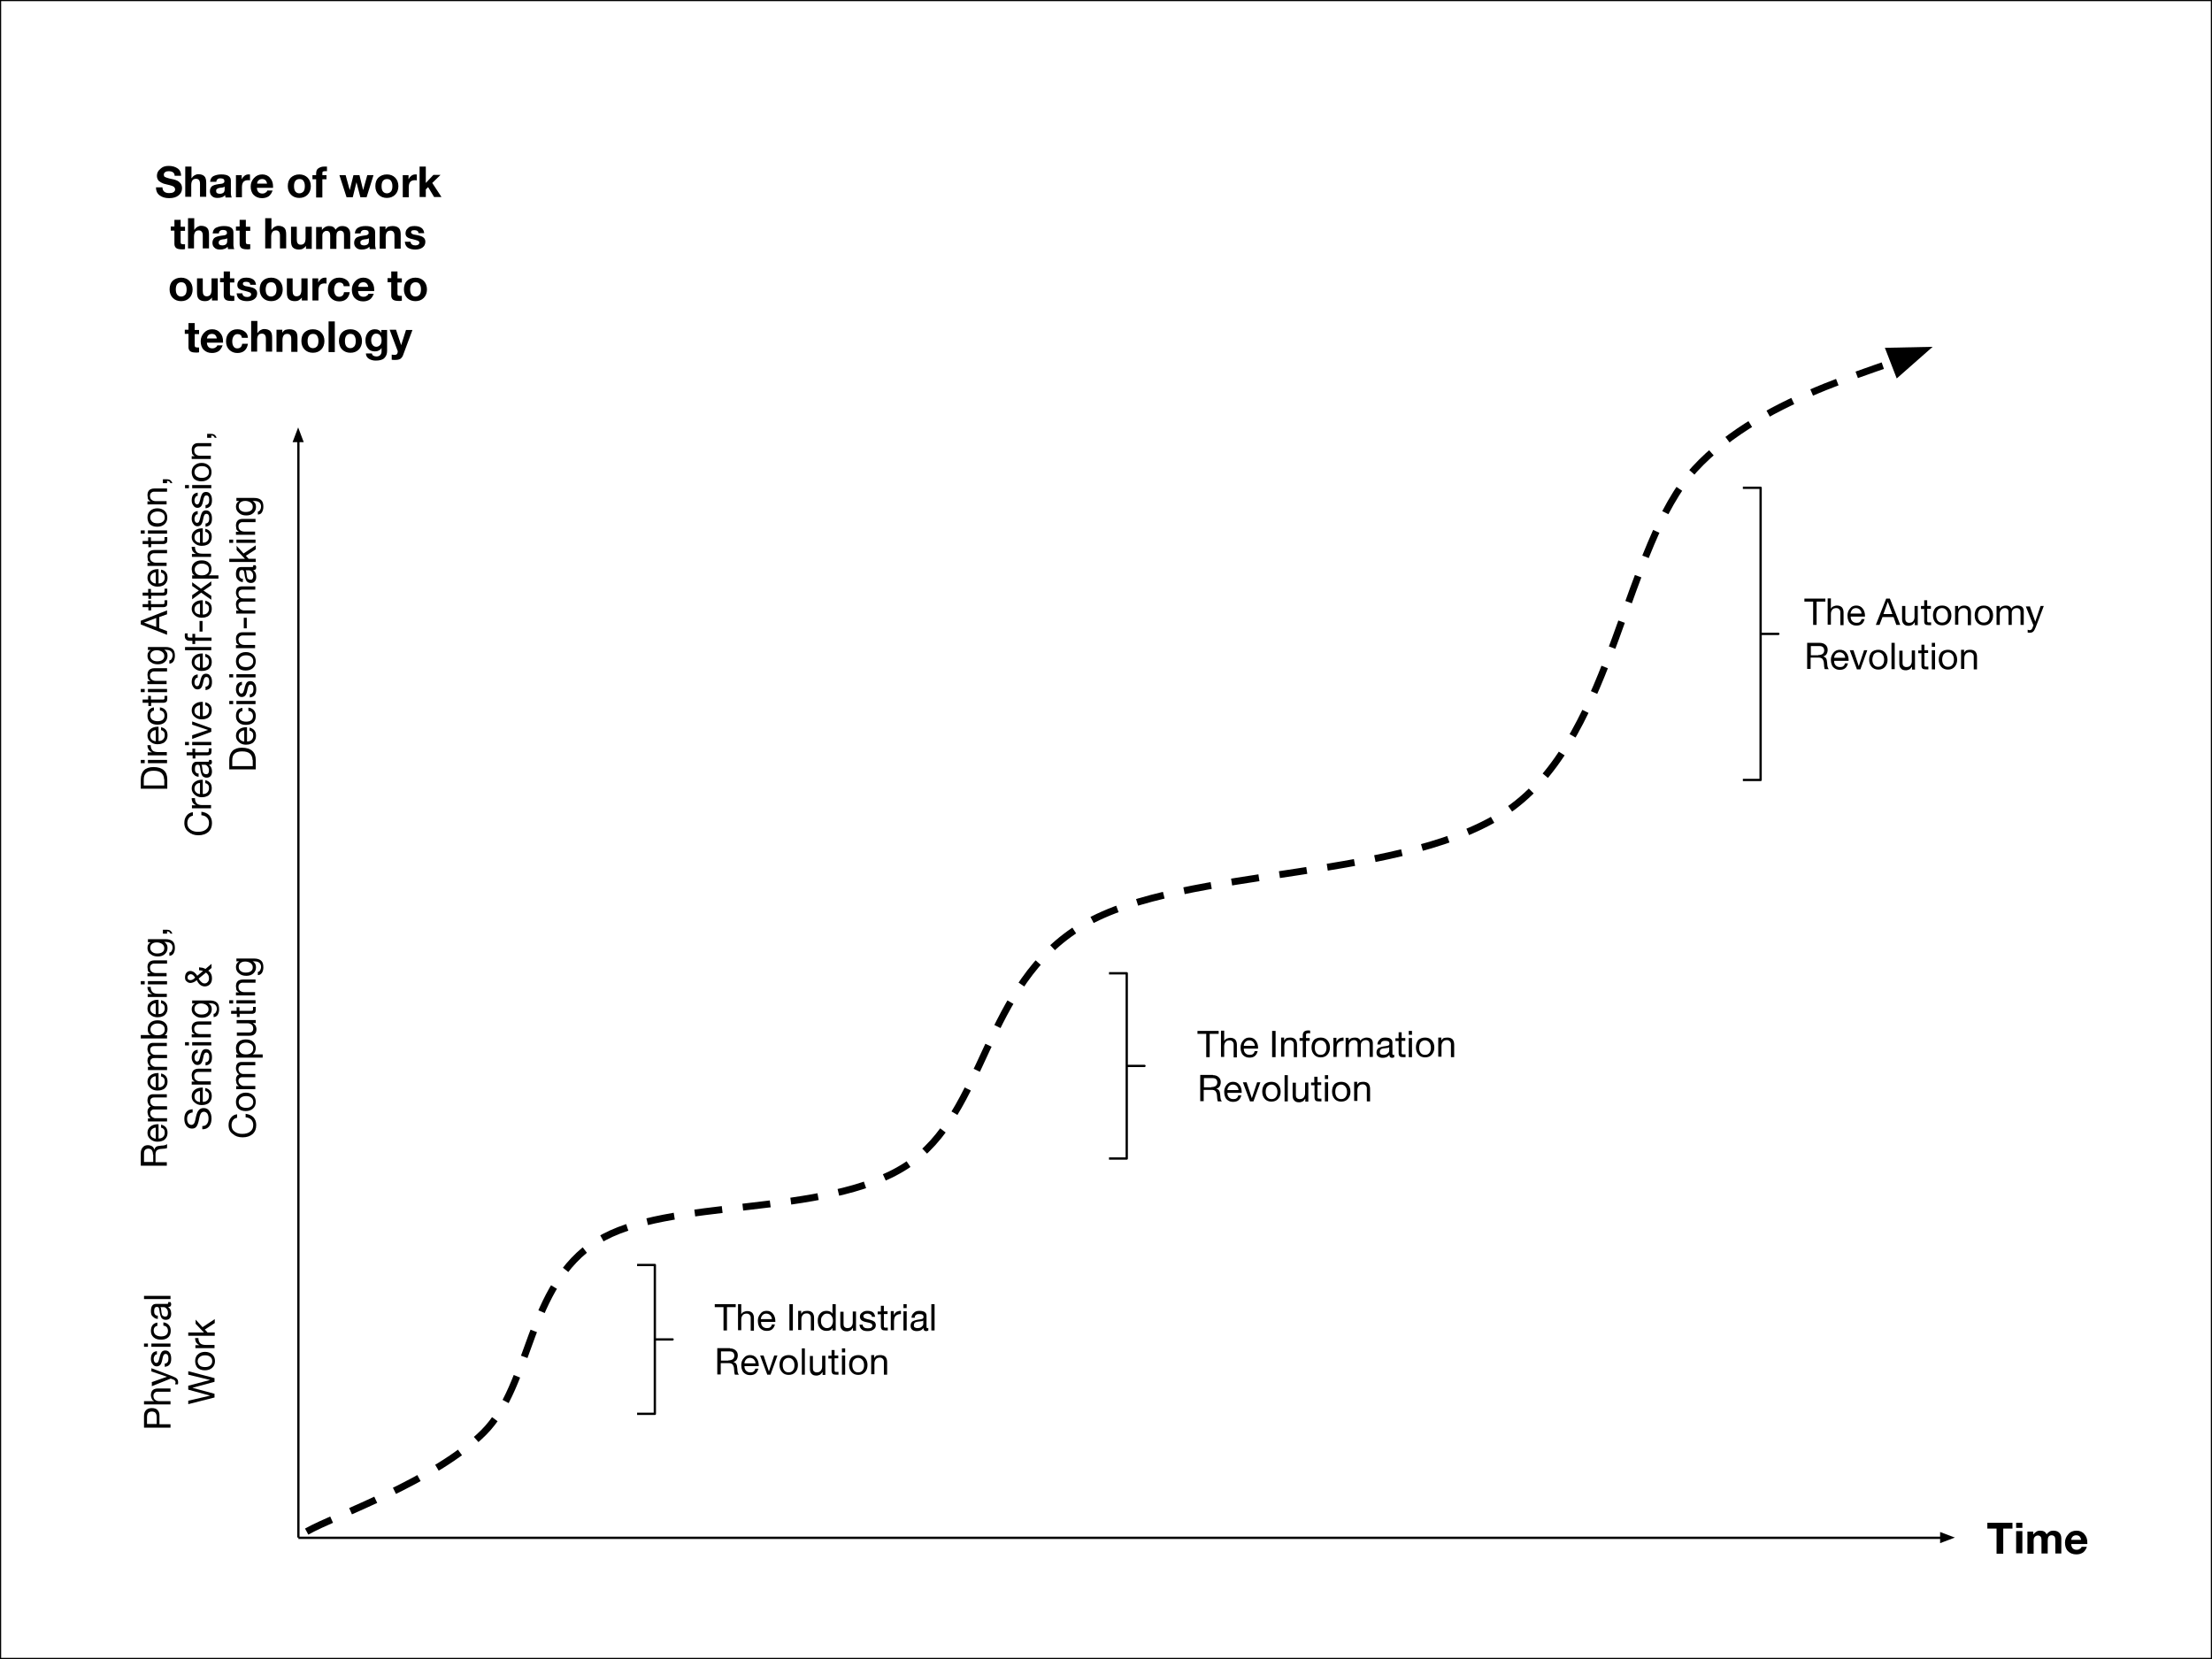 <?xml version="1.0" encoding="utf-8"?>
<!-- Generator: Adobe Illustrator 27.0.1, SVG Export Plug-In . SVG Version: 6.00 Build 0)  -->
<svg version="1.1" id="Layer_1" xmlns="http://www.w3.org/2000/svg" xmlns:xlink="http://www.w3.org/1999/xlink" x="0px" y="0px"
	 viewBox="0 0 960 720" style="enable-background:new 0 0 960 720;" xml:space="preserve">
<rect x="0" y="0" width="960" height="720" fill="#808080" stroke="none"/>
<style type="text/css">
	.st0{fill:#FFFFFF;stroke:#000000;stroke-miterlimit:10;}
	.st1{clip-path:url(#SVGID_00000181057825929493095650000018254175223124666756_);}
	.st2{fill-rule:evenodd;clip-rule:evenodd;fill-opacity:0;}
	.st3{fill:none;stroke:#000000;stroke-linejoin:round;stroke-miterlimit:10;}
	.st4{fill-rule:evenodd;clip-rule:evenodd;stroke:#000000;stroke-miterlimit:10;}
	.st5{fill:none;stroke:#000000;stroke-width:3;stroke-linejoin:round;stroke-miterlimit:10;stroke-dasharray:12,9;}
	.st6{fill-rule:evenodd;clip-rule:evenodd;stroke:#000000;stroke-width:3;stroke-miterlimit:10;}
</style>
<rect class="st0" width="960" height="720"/>
<g>
	<defs>
		<rect id="SVGID_1_" width="960" height="720"/>
	</defs>
	<clipPath id="SVGID_00000034804756907790994320000014736417076628905381_">
		<use xlink:href="#SVGID_1_"  style="overflow:visible;"/>
	</clipPath>
	<g style="clip-path:url(#SVGID_00000034804756907790994320000014736417076628905381_);">
		<path class="st2" d="M0,0h960v720H0V0z"/>
		<path class="st2" d="M129.5,667.4h719"/>
		<path class="st3" d="M129.5,667.4h713"/>
		<path class="st4" d="M842.5,669l4.5-1.7l-4.5-1.7V669z"/>
		<path class="st2" d="M129.5,667.3V185.4"/>
		<path class="st3" d="M129.5,667.3V191.4"/>
		<path class="st4" d="M131.1,191.4l-1.7-4.5l-1.7,4.5H131.1z"/>
		<path class="st2" d="M49.6,663.3V518.9h66.2v144.4H49.6z"/>
		<path d="M62.5,614.5c0-1.1,0.3-1.9,0.9-2.5c0.6-0.6,1.4-0.9,2.5-0.9c1.1,0,2,0.3,2.5,0.9c0.6,0.6,0.8,1.4,0.8,2.4v3.7H74v1.5H62.5
			V614.5z M68,614.9c0-0.7-0.2-1.3-0.5-1.7s-0.9-0.6-1.6-0.6c-0.7,0-1.2,0.2-1.6,0.6c-0.3,0.4-0.5,1-0.5,1.8v3H68V614.9z
			 M62.5,608.1h4.4v0c-0.4-0.2-0.8-0.5-1-1c-0.2-0.5-0.4-1-0.4-1.6c0-1,0.3-1.7,0.8-2.2c0.5-0.4,1.2-0.7,2.2-0.7H74v1.4h-5.7
			c-0.5,0-0.9,0.2-1.2,0.5c-0.3,0.3-0.5,0.7-0.5,1.2c0,0.8,0.2,1.4,0.7,1.8s1.1,0.6,1.8,0.6H74v1.4H62.5V608.1z M65.7,599.9l6.8-2.4
			v0l-6.8-2.3v-1.4l9.2,3.5c0.9,0.4,1.6,0.7,1.9,1.1c0.3,0.3,0.5,0.8,0.5,1.4c0,0.2,0,0.3,0,0.5c0,0.2-0.1,0.3-0.1,0.5h-1.2
			c0-0.1,0.1-0.3,0.1-0.4c0-0.1,0.1-0.3,0.1-0.4c0-0.6-0.3-0.9-0.8-1.2c-0.6-0.2-1-0.4-1.3-0.5l-8.2,3.3V599.9z M65.5,589.8
			c0-1.1,0.2-1.9,0.7-2.5c0.4-0.5,1.1-0.8,1.9-0.9v1.4h0c-0.4,0-0.8,0.2-1,0.6c-0.2,0.3-0.4,0.8-0.4,1.3c0,0.5,0.1,1,0.3,1.3
			c0.2,0.3,0.4,0.5,0.8,0.5c0.3,0,0.6-0.1,0.8-0.4c0.2-0.3,0.3-0.7,0.5-1.3l0.3-1.3c0.2-0.8,0.5-1.4,0.8-1.8
			c0.4-0.4,0.9-0.6,1.5-0.6c0.8,0,1.5,0.3,1.9,1c0.5,0.6,0.7,1.5,0.7,2.6c0,1.1-0.2,1.9-0.7,2.5c-0.5,0.6-1.2,0.9-2.1,1v-1.4
			c0.5,0,0.9-0.2,1.2-0.6c0.3-0.4,0.4-0.9,0.4-1.6c0-0.7-0.1-1.2-0.3-1.5c-0.2-0.3-0.5-0.5-0.9-0.5c-0.4,0-0.7,0.2-0.9,0.5
			s-0.4,1-0.6,2.1c-0.2,1-0.5,1.8-0.9,2.2s-0.9,0.6-1.5,0.6c-0.7,0-1.3-0.3-1.7-0.9C65.7,591.4,65.5,590.7,65.5,589.8z M62.5,583.1
			h1.7v1.4h-1.7V583.1z M65.7,583.1H74v1.4h-8.3V583.1z M65.5,577.6c0-1,0.2-1.8,0.7-2.5c0.5-0.6,1.2-1,2.1-1.1v1.4
			c-0.5,0.1-0.9,0.3-1.2,0.7c-0.3,0.4-0.4,0.8-0.4,1.3c0,0.8,0.3,1.5,0.8,1.9s1.4,0.7,2.4,0.7c0.9,0,1.7-0.2,2.2-0.6
			c0.5-0.4,0.8-1,0.8-1.8c0-0.7-0.2-1.2-0.5-1.6c-0.4-0.4-0.8-0.6-1.5-0.7v-1.4c1,0.1,1.8,0.5,2.4,1.2s0.8,1.5,0.8,2.5
			c0,1.2-0.4,2.2-1.1,2.8c-0.8,0.7-1.8,1-3.1,1c-1.4,0-2.4-0.3-3.2-1C65.9,579.7,65.5,578.8,65.5,577.6z M65.5,569
			c0-1.1,0.2-1.9,0.6-2.4c0.4-0.5,0.9-0.7,1.6-0.7c2.9,0,4.5,0,4.8,0s0.5-0.1,0.5-0.4c0-0.1,0-0.1,0-0.2c0-0.1,0-0.1-0.1-0.2h1.1
			c0.1,0.1,0.1,0.3,0.2,0.4c0,0.2,0.1,0.3,0.1,0.5c0,0.4-0.1,0.7-0.3,0.9c-0.2,0.2-0.5,0.3-1,0.3c0.4,0.4,0.8,0.8,1,1.3
			s0.3,1,0.3,1.6c0,0.9-0.2,1.5-0.6,2c-0.4,0.5-1,0.7-1.7,0.7c-0.8,0-1.3-0.2-1.8-0.7c-0.4-0.5-0.8-1.6-1-3.4
			c-0.1-0.6-0.2-1-0.3-1.2c-0.2-0.2-0.4-0.3-0.7-0.3c-0.5,0-0.8,0.1-1,0.4c-0.2,0.3-0.3,0.8-0.3,1.4c0,0.7,0.1,1.2,0.4,1.5
			c0.2,0.3,0.6,0.5,1.2,0.5v1.4c-0.9,0-1.6-0.4-2.1-1C65.7,571,65.5,570.1,65.5,569z M71.7,571.4c0.4,0,0.7-0.1,0.9-0.4
			c0.2-0.3,0.3-0.7,0.3-1.2c0-0.8-0.2-1.4-0.6-1.8c-0.4-0.5-0.8-0.7-1.3-0.7h-1.4c0.2,0.2,0.3,0.5,0.3,0.9c0.1,0.4,0.1,0.8,0.2,1.5
			c0.1,0.6,0.2,1.1,0.5,1.3C71,571.3,71.3,571.4,71.7,571.4z M62.5,562.4H74v1.4H62.5V562.4z"/>
		<path d="M81.7,607.9l9.5-2.2v0l-9.5-2.6v-1.7l9.5-2.5v0l-9.5-2.3v-1.5l11.4,3v1.6l-9.6,2.6v0l9.6,2.6v1.6l-11.4,2.9V607.9z
			 M84.7,590.7c0-1.2,0.4-2.2,1.2-2.9c0.8-0.7,1.8-1.1,3.1-1.1s2.3,0.4,3.1,1.1c0.8,0.7,1.2,1.7,1.2,2.9c0,1.2-0.4,2.2-1.2,2.9
			c-0.8,0.7-1.8,1.1-3.2,1.1s-2.4-0.4-3.2-1.1C85.1,592.9,84.7,591.9,84.7,590.7z M89,593.3c0.9,0,1.7-0.2,2.3-0.7
			c0.6-0.5,0.8-1.1,0.8-1.9s-0.3-1.4-0.8-1.8c-0.6-0.5-1.3-0.7-2.3-0.7c-0.9,0-1.7,0.2-2.3,0.7c-0.6,0.5-0.9,1.1-0.9,1.9
			c0,0.7,0.3,1.3,0.8,1.8S88.1,593.3,89,593.3z M84.7,580.9C84.7,580.9,84.7,580.9,84.7,580.9c0-0.1,0-0.1,0-0.2h1.4
			c0,1,0.3,1.8,0.8,2.3c0.5,0.5,1.4,0.7,2.5,0.7h3.7v1.4h-8.3v-1.3h1.8v0c-0.7-0.3-1.1-0.7-1.5-1.2
			C84.9,582.1,84.7,581.6,84.7,580.9z M81.7,578.3h6.8l-3.6-3.8v-1.8l3,3.3l5.3-3.5v1.7l-4.3,2.8l1.2,1.3h3.1v1.4H81.7V578.3z"/>
		<path class="st2" d="M48.2,526.9V382.5h69.1v144.4H48.2z"/>
		<path d="M61.1,500.4c0-1,0.3-1.8,0.8-2.4c0.5-0.6,1.2-1,2.2-1c0.8,0,1.4,0.2,1.9,0.5c0.5,0.3,0.8,0.8,1,1.5h0
			c0.1-0.6,0.4-1,0.8-1.3c0.4-0.3,1.2-0.4,2.2-0.5c0.7,0,1.2-0.1,1.6-0.2c0.4-0.1,0.7-0.3,0.9-0.5v1.7c-0.1,0.1-0.2,0.2-0.4,0.2
			c-0.1,0-0.3,0-0.5,0.1l-1.3,0.1c-0.6,0-1.2,0.1-1.8,0.4c-0.6,0.2-0.9,0.8-1,1.6v3.8h4.9v1.5H61.1V500.4z M66.4,501.1
			c0-0.8-0.2-1.5-0.5-1.9c-0.3-0.4-0.8-0.7-1.5-0.7c-0.6,0-1.1,0.2-1.4,0.5c-0.3,0.3-0.5,0.8-0.5,1.5v3.8h4V501.1z M64,491.7
			c0-1.2,0.4-2.1,1.3-2.8c0.9-0.7,2-1,3.3-1h0.2v6.2h0.1c0.8,0,1.4-0.2,1.9-0.7c0.5-0.5,0.7-1.1,0.7-1.9c0-0.6-0.1-1.1-0.4-1.4
			c-0.3-0.4-0.7-0.6-1.2-0.7v-1.3c0.9,0.2,1.6,0.6,2.1,1.2c0.5,0.6,0.7,1.4,0.7,2.3c0,0.9-0.2,1.6-0.6,2.2c-0.4,0.6-0.9,1.1-1.6,1.3
			c-0.7,0.3-1.4,0.4-2.2,0.4c-1.2,0-2.2-0.4-3-1.1C64.5,493.8,64,492.8,64,491.7z M67.6,494.2v-4.8c-0.7,0-1.2,0.3-1.7,0.7
			c-0.4,0.4-0.7,1-0.7,1.7c0,0.6,0.2,1.2,0.6,1.6C66.3,493.8,66.9,494.1,67.6,494.2z M64,482.6c0-0.6,0.1-1.1,0.4-1.5
			c0.2-0.4,0.6-0.7,1-0.8c-0.4-0.3-0.8-0.6-1-1.1c-0.2-0.5-0.4-1-0.4-1.5c0-0.9,0.2-1.6,0.6-2.1c0.4-0.4,1-0.7,1.7-0.7h6.1v1.4H67
			c-0.6,0-1,0.1-1.3,0.4c-0.3,0.2-0.5,0.7-0.5,1.2c0,0.7,0.2,1.2,0.6,1.6c0.4,0.4,0.9,0.6,1.5,0.6h5.2v1.4H67c-0.6,0-1,0.1-1.3,0.4
			c-0.3,0.2-0.5,0.6-0.5,1.2c0,0.4,0.1,0.8,0.3,1.1c0.2,0.3,0.5,0.6,0.9,0.8c0.4,0.2,0.7,0.3,0.9,0.3h5.2v1.4h-8.3v-1.3h1.2v0
			c-0.5-0.3-0.8-0.7-1-1.1C64.2,483.7,64,483.1,64,482.6z M64,469.5c0-1.2,0.4-2.1,1.3-2.8c0.9-0.7,2-1,3.3-1h0.2v6.2h0.1
			c0.8,0,1.4-0.2,1.9-0.7c0.5-0.5,0.7-1.1,0.7-1.9c0-0.6-0.1-1.1-0.4-1.4c-0.3-0.4-0.7-0.6-1.2-0.7v-1.3c0.9,0.2,1.6,0.6,2.1,1.2
			c0.5,0.6,0.7,1.4,0.7,2.3c0,0.9-0.2,1.6-0.6,2.2c-0.4,0.6-0.9,1.1-1.6,1.3c-0.7,0.3-1.4,0.4-2.2,0.4c-1.2,0-2.2-0.4-3-1.1
			C64.5,471.5,64,470.6,64,469.5z M67.6,471.9v-4.8c-0.7,0-1.2,0.3-1.7,0.7c-0.4,0.4-0.7,1-0.7,1.7c0,0.6,0.2,1.2,0.6,1.6
			C66.3,471.6,66.9,471.9,67.6,471.9z M64,460.3c0-0.6,0.1-1.1,0.4-1.5c0.2-0.4,0.6-0.7,1-0.8c-0.4-0.3-0.8-0.6-1-1.1
			c-0.2-0.5-0.4-1-0.4-1.5c0-0.9,0.2-1.6,0.6-2.1c0.4-0.4,1-0.7,1.7-0.7h6.1v1.4H67c-0.6,0-1,0.1-1.3,0.4c-0.3,0.2-0.5,0.7-0.5,1.2
			c0,0.7,0.2,1.2,0.6,1.6c0.4,0.4,0.9,0.6,1.5,0.6h5.2v1.4H67c-0.6,0-1,0.1-1.3,0.4c-0.3,0.2-0.5,0.6-0.5,1.2c0,0.4,0.1,0.8,0.3,1.1
			c0.2,0.3,0.5,0.6,0.9,0.8c0.4,0.2,0.7,0.3,0.9,0.3h5.2v1.4h-8.3V463h1.2v0c-0.5-0.3-0.8-0.7-1-1.1C64.2,461.4,64,460.9,64,460.3z
			 M61.1,449.2h4.3v0c-0.4-0.2-0.8-0.5-1-1c-0.2-0.5-0.3-1-0.3-1.6c0-1.2,0.4-2.1,1.2-2.8c0.8-0.7,1.9-1,3.1-1s2.3,0.3,3.1,1
			c0.8,0.7,1.2,1.6,1.2,2.8c0,0.5-0.1,1-0.3,1.5c-0.2,0.5-0.5,0.9-1,1.2v0h1.1v1.4H61.1V449.2z M68.4,449.3c1,0,1.7-0.2,2.3-0.7
			c0.6-0.5,0.8-1.1,0.8-1.9c0-0.8-0.3-1.4-0.8-1.8c-0.6-0.4-1.3-0.7-2.3-0.7c-0.9,0-1.6,0.2-2.2,0.7c-0.6,0.4-0.9,1.1-0.9,1.9
			c0,0.8,0.3,1.4,0.9,1.9C66.7,449.1,67.5,449.3,68.4,449.3z M64,437.7c0-1.2,0.4-2.1,1.3-2.8c0.9-0.7,2-1,3.3-1h0.2v6.2h0.1
			c0.8,0,1.4-0.2,1.9-0.7c0.5-0.5,0.7-1.1,0.7-1.9c0-0.6-0.1-1.1-0.4-1.4c-0.3-0.4-0.7-0.6-1.2-0.7v-1.3c0.9,0.2,1.6,0.6,2.1,1.2
			c0.5,0.6,0.7,1.4,0.7,2.3c0,0.9-0.2,1.6-0.6,2.2c-0.4,0.6-0.9,1.1-1.6,1.3c-0.7,0.3-1.4,0.4-2.2,0.4c-1.2,0-2.2-0.4-3-1.1
			C64.5,439.8,64,438.9,64,437.7z M67.6,440.2v-4.8c-0.7,0-1.2,0.3-1.7,0.7c-0.4,0.4-0.7,1-0.7,1.7c0,0.6,0.2,1.2,0.6,1.6
			C66.3,439.9,66.9,440.1,67.6,440.2z M64,428.5C64,428.4,64,428.4,64,428.5c0-0.1,0-0.1,0-0.2h1.4c0,1,0.3,1.8,0.8,2.3
			c0.5,0.5,1.4,0.7,2.5,0.7h3.7v1.4h-8.3v-1.3H66v0c-0.7-0.3-1.1-0.7-1.5-1.2C64.2,429.7,64,429.1,64,428.5z M61.1,425.8h1.7v1.4
			h-1.7V425.8z M64.2,425.8h8.3v1.4h-8.3V425.8z M64,419.7c0-1,0.3-1.7,0.8-2.2c0.5-0.4,1.2-0.7,2.2-0.7h5.5v1.4h-5.7
			c-0.5,0-0.9,0.2-1.2,0.5c-0.3,0.3-0.5,0.7-0.5,1.2c0,0.8,0.2,1.4,0.7,1.8c0.5,0.4,1.1,0.6,1.8,0.6h4.7v1.4h-8.3v-1.3h1.3v0
			c-0.5-0.3-0.9-0.7-1.1-1.1C64.2,420.8,64,420.3,64,419.7z M64,411.4c0-0.6,0.1-1.1,0.4-1.5c0.2-0.4,0.6-0.8,1-1v0h-1.2v-1.3h7.7
			c1.3,0,2.3,0.3,3,0.9c0.7,0.6,1,1.6,1,2.9c0,0.9-0.2,1.7-0.6,2.4c-0.4,0.6-1,1-1.8,1v-1.4c0.4,0,0.7-0.2,1-0.7
			c0.2-0.4,0.4-0.9,0.4-1.5c0-0.8-0.3-1.4-0.8-1.8c-0.5-0.4-1.3-0.6-2.4-0.6h-0.5v0c0.5,0.2,0.8,0.6,1.1,1c0.3,0.5,0.4,1,0.4,1.6
			c0,1.1-0.4,2-1.2,2.7c-0.8,0.7-1.8,1-3,1c-1.3,0-2.3-0.3-3.1-1C64.5,413.6,64,412.6,64,411.4z M68.2,413.8c1,0,1.8-0.2,2.3-0.6
			c0.6-0.4,0.8-1,0.8-1.7c0-0.8-0.3-1.3-0.9-1.8c-0.6-0.4-1.4-0.7-2.3-0.7c-0.9,0-1.6,0.2-2.1,0.6c-0.5,0.4-0.8,1-0.8,1.7
			c0,0.8,0.3,1.4,0.8,1.8C66.6,413.6,67.3,413.8,68.2,413.8z M70.7,403.5h1.7c0.6,0,1.1,0.1,1.5,0.4c0.4,0.3,0.7,0.7,0.9,1.3h-0.8
			c-0.1-0.3-0.3-0.5-0.5-0.7c-0.3-0.2-0.6-0.3-0.9-0.3h-0.1v1h-1.8V403.5z"/>
		<path d="M80,485.6c0-1.3,0.3-2.3,0.9-3c0.6-0.8,1.5-1.1,2.7-1.2v1.4c-0.8,0.1-1.4,0.4-1.8,0.8c-0.4,0.5-0.6,1.1-0.6,2
			c0,0.8,0.2,1.4,0.5,1.9c0.3,0.4,0.8,0.7,1.4,0.7c0.4,0,0.8-0.2,1.1-0.6c0.3-0.4,0.6-1.4,0.9-3.1c0.3-1.2,0.6-2.1,1.2-2.7
			c0.5-0.6,1.2-0.9,2.1-0.9c1.1,0,1.9,0.4,2.5,1.3c0.6,0.9,0.9,1.9,0.9,3.2c0,1.4-0.3,2.5-1,3.4c-0.7,0.9-1.7,1.3-3,1.3v-1.4
			c0.9,0,1.6-0.3,2-0.9c0.5-0.6,0.7-1.4,0.7-2.4c0-0.9-0.2-1.6-0.5-2.1c-0.4-0.5-0.9-0.8-1.5-0.8c-0.5,0-1,0.2-1.3,0.7
			c-0.3,0.5-0.6,1.3-0.8,2.5c-0.3,1.6-0.7,2.7-1.2,3.3c-0.5,0.6-1.1,0.8-1.9,0.8c-1,0-1.8-0.4-2.4-1.2C80.3,487.8,80,486.8,80,485.6
			z M83.2,475.8c0-1.2,0.4-2.1,1.3-2.8c0.9-0.7,2-1,3.3-1H88v6.2h0.1c0.8,0,1.4-0.2,1.9-0.7c0.5-0.5,0.7-1.1,0.7-1.9
			c0-0.6-0.1-1.1-0.4-1.4c-0.3-0.4-0.7-0.6-1.2-0.7v-1.3c0.9,0.2,1.6,0.6,2.1,1.2c0.5,0.6,0.7,1.4,0.7,2.3c0,0.9-0.2,1.6-0.6,2.2
			c-0.4,0.6-0.9,1.1-1.6,1.3c-0.7,0.3-1.4,0.4-2.2,0.4c-1.2,0-2.2-0.4-3-1.1C83.7,477.9,83.2,477,83.2,475.8z M86.8,478.3v-4.8
			c-0.7,0-1.2,0.3-1.7,0.7c-0.4,0.4-0.7,1-0.7,1.7c0,0.6,0.2,1.2,0.6,1.6C85.5,478,86.1,478.2,86.8,478.3z M83.2,466.7
			c0-1,0.3-1.7,0.8-2.2c0.5-0.4,1.2-0.7,2.2-0.7h5.5v1.4h-5.7c-0.5,0-0.9,0.2-1.2,0.5c-0.3,0.3-0.5,0.7-0.5,1.2
			c0,0.8,0.2,1.4,0.7,1.8c0.5,0.4,1.1,0.6,1.8,0.6h4.7v1.4h-8.3v-1.3h1.3v0c-0.5-0.3-0.9-0.7-1.1-1.1
			C83.4,467.8,83.2,467.3,83.2,466.7z M83.2,459c0-1.1,0.2-1.9,0.7-2.5c0.4-0.5,1.1-0.8,1.9-0.9v1.4h0c-0.4,0-0.8,0.2-1,0.6
			s-0.4,0.8-0.4,1.3c0,0.5,0.1,1,0.3,1.3c0.2,0.3,0.4,0.5,0.8,0.5c0.3,0,0.6-0.1,0.8-0.4c0.2-0.3,0.3-0.7,0.5-1.3l0.3-1.3
			c0.2-0.8,0.5-1.4,0.8-1.8c0.4-0.4,0.9-0.6,1.5-0.6c0.8,0,1.5,0.3,1.9,1c0.5,0.6,0.7,1.5,0.7,2.6c0,1.1-0.2,1.9-0.7,2.5
			c-0.5,0.6-1.2,0.9-2.1,1V461c0.5,0,0.9-0.2,1.2-0.6c0.3-0.4,0.4-0.9,0.4-1.6c0-0.7-0.1-1.2-0.3-1.5c-0.2-0.3-0.5-0.5-0.9-0.5
			c-0.4,0-0.7,0.2-0.9,0.5c-0.2,0.3-0.4,1-0.6,2.1c-0.2,1-0.5,1.8-0.9,2.2c-0.4,0.4-0.9,0.6-1.5,0.6c-0.7,0-1.3-0.3-1.7-0.9
			C83.5,460.7,83.2,459.9,83.2,459z M80.3,452.3h1.7v1.4h-1.7V452.3z M83.4,452.3h8.3v1.4h-8.3V452.3z M83.2,446.2
			c0-1,0.3-1.7,0.8-2.2c0.5-0.4,1.2-0.7,2.2-0.7h5.5v1.4h-5.7c-0.5,0-0.9,0.2-1.2,0.5c-0.3,0.3-0.5,0.7-0.5,1.2
			c0,0.8,0.2,1.4,0.7,1.8c0.5,0.4,1.1,0.6,1.8,0.6h4.7v1.4h-8.3v-1.3h1.3v0c-0.5-0.3-0.9-0.7-1.1-1.1
			C83.4,447.4,83.2,446.8,83.2,446.2z M83.2,438c0-0.6,0.1-1.1,0.4-1.5c0.2-0.4,0.6-0.8,1-1v0h-1.2v-1.3h7.7c1.3,0,2.3,0.3,3,0.9
			c0.7,0.6,1,1.6,1,2.9c0,0.9-0.2,1.7-0.6,2.4c-0.4,0.6-1,1-1.8,1v-1.4c0.4,0,0.7-0.2,1-0.7c0.2-0.4,0.4-0.9,0.4-1.5
			c0-0.8-0.3-1.4-0.8-1.8c-0.5-0.4-1.3-0.6-2.4-0.6h-0.5v0c0.5,0.2,0.8,0.6,1.1,1c0.3,0.5,0.4,1,0.4,1.6c0,1.1-0.4,2-1.2,2.7
			c-0.8,0.7-1.8,1-3,1c-1.3,0-2.3-0.3-3.1-1C83.7,440.1,83.2,439.2,83.2,438z M87.4,440.3c1,0,1.8-0.2,2.3-0.6
			c0.6-0.4,0.8-1,0.8-1.7c0-0.8-0.3-1.3-0.9-1.8c-0.6-0.4-1.4-0.7-2.3-0.7c-0.9,0-1.6,0.2-2.1,0.6c-0.5,0.4-0.8,1-0.8,1.7
			c0,0.8,0.3,1.4,0.8,1.8C85.8,440.1,86.5,440.3,87.4,440.3z M80.3,424.2c0-0.8,0.2-1.5,0.6-2c0.4-0.5,1-0.8,1.7-0.8
			c0.6,0,1.1,0.2,1.6,0.5c0.5,0.4,1,0.9,1.4,1.6l2.5-2.1c-0.3-0.1-0.6-0.2-0.8-0.2c-0.3-0.1-0.6-0.1-0.9-0.1v-1.3
			c0.7,0.1,1.2,0.2,1.5,0.2c0.3,0.1,0.8,0.3,1.3,0.5l2.6-2.2v1.8l-1.4,1.2c0.5,0.3,0.9,0.8,1.2,1.4c0.3,0.6,0.4,1.2,0.4,1.9
			c0,1.1-0.3,2-0.9,2.6c-0.6,0.6-1.4,0.9-2.2,0.9c-0.7,0-1.3-0.2-1.9-0.6c-0.6-0.4-1.1-1.1-1.6-2.1l-0.7,0.5c-0.3,0.2-0.6,0.4-1,0.5
			s-0.7,0.2-1,0.2c-0.7,0-1.2-0.2-1.7-0.7C80.5,425.6,80.3,425,80.3,424.2z M82.7,425.4c0.2,0,0.5-0.1,0.8-0.2
			c0.3-0.1,0.7-0.4,1.2-0.9c-0.4-0.6-0.7-1-1-1.2c-0.3-0.2-0.6-0.3-1-0.3c-0.3,0-0.6,0.1-0.9,0.4c-0.2,0.2-0.4,0.6-0.4,1
			c0,0.3,0.1,0.7,0.3,0.9C82,425.3,82.3,425.4,82.7,425.4z M88.8,426.8c0.6,0,1-0.2,1.4-0.7c0.4-0.4,0.5-0.9,0.5-1.5
			c0-0.5-0.1-1-0.3-1.4c-0.2-0.4-0.6-0.8-1-1.1l-3.2,2.6c0.4,0.7,0.8,1.2,1.2,1.5C87.8,426.6,88.2,426.8,88.8,426.8z"/>
		<path d="M99.2,488.3c0-1.3,0.3-2.3,1-3.2c0.7-0.9,1.6-1.4,2.7-1.5v1.5c-0.8,0.2-1.4,0.5-1.8,1.1c-0.4,0.6-0.6,1.3-0.6,2.1
			c0,1.2,0.4,2.2,1.3,2.8c0.9,0.7,2,1,3.3,1c1.5,0,2.6-0.3,3.5-1c0.9-0.7,1.3-1.6,1.3-2.9c0-0.9-0.3-1.7-0.9-2.3
			c-0.6-0.6-1.4-0.9-2.4-1v-1.5c1.5,0.2,2.6,0.7,3.4,1.5c0.8,0.9,1.2,2,1.2,3.4c0,1.6-0.5,2.9-1.6,3.9c-1.1,0.9-2.5,1.4-4.3,1.4
			c-1.8,0-3.2-0.5-4.3-1.5C99.8,491.3,99.2,490,99.2,488.3z M102.4,478.2c0-1.2,0.4-2.2,1.2-2.9c0.8-0.7,1.8-1.1,3.1-1.1
			s2.3,0.4,3.1,1.1c0.8,0.7,1.2,1.7,1.2,2.9c0,1.2-0.4,2.2-1.2,2.9c-0.8,0.7-1.8,1.1-3.2,1.1s-2.4-0.4-3.2-1.1
			C102.8,480.5,102.4,479.5,102.4,478.2z M106.8,480.8c0.9,0,1.7-0.2,2.3-0.7c0.6-0.5,0.8-1.1,0.8-1.9s-0.3-1.4-0.8-1.8
			c-0.6-0.5-1.3-0.7-2.3-0.7c-0.9,0-1.7,0.2-2.3,0.7c-0.6,0.5-0.9,1.1-0.9,1.9c0,0.7,0.3,1.3,0.8,1.8
			C105.1,480.6,105.8,480.8,106.8,480.8z M102.4,468.6c0-0.6,0.1-1.1,0.4-1.5c0.2-0.4,0.6-0.7,1-0.8c-0.4-0.3-0.8-0.6-1-1.1
			c-0.2-0.5-0.4-1-0.4-1.5c0-0.9,0.2-1.6,0.6-2.1c0.4-0.4,1-0.7,1.7-0.7h6.1v1.4h-5.5c-0.6,0-1,0.1-1.3,0.4
			c-0.3,0.2-0.5,0.7-0.5,1.2c0,0.7,0.2,1.2,0.6,1.6c0.4,0.4,0.9,0.6,1.5,0.6h5.2v1.4h-5.5c-0.6,0-1,0.1-1.3,0.4
			c-0.3,0.2-0.5,0.6-0.5,1.2c0,0.4,0.1,0.8,0.3,1.1c0.2,0.3,0.5,0.6,0.9,0.8c0.4,0.2,0.7,0.3,0.9,0.3h5.2v1.4h-8.3v-1.3h1.2v0
			c-0.5-0.3-0.8-0.7-1-1.1C102.6,469.7,102.4,469.2,102.4,468.6z M102.4,454.9c0-1.2,0.4-2.1,1.2-2.8c0.8-0.7,1.9-1,3.1-1
			s2.3,0.3,3.1,1c0.8,0.7,1.2,1.6,1.2,2.8c0,0.5-0.1,1-0.3,1.5c-0.2,0.5-0.5,0.9-1,1.2v0h4.3v1.4h-11.5v-1.4h1.1v0
			c-0.4-0.2-0.8-0.5-1-1C102.6,456.1,102.4,455.5,102.4,454.9z M106.8,457.6c1,0,1.7-0.2,2.3-0.7c0.6-0.5,0.8-1.1,0.8-1.9
			c0-0.8-0.3-1.4-0.8-1.8c-0.6-0.4-1.3-0.7-2.3-0.7c-0.9,0-1.6,0.2-2.2,0.7c-0.6,0.4-0.9,1.1-0.9,1.9c0,0.8,0.3,1.4,0.9,1.9
			S105.9,457.6,106.8,457.6z M102.6,448.1h5.6c0.5,0,0.9-0.1,1.2-0.4c0.3-0.3,0.5-0.7,0.5-1.2c0-0.8-0.2-1.4-0.7-1.8
			c-0.5-0.4-1.1-0.6-1.8-0.6h-4.7v-1.4h8.3v1.3h-1.3v0c0.5,0.3,0.9,0.7,1.2,1.1c0.2,0.4,0.4,1,0.4,1.5c0,1-0.2,1.7-0.8,2.2
			c-0.5,0.5-1.2,0.7-2.2,0.7h-5.5V448.1z M100.2,438.7h2.5v-1.6h1.2v1.6h5.2c0.4,0,0.6-0.1,0.7-0.4c0-0.3,0-0.6,0-0.9v-0.4h1.2v1.1
			c0,0.7-0.1,1.2-0.4,1.5c-0.3,0.2-0.7,0.4-1.3,0.4h-5.3v1.4h-1.2v-1.4h-2.5V438.7z M99.5,434.1h1.7v1.4h-1.7V434.1z M102.6,434.1
			h8.3v1.4h-8.3V434.1z M102.4,428c0-1,0.3-1.7,0.8-2.2c0.5-0.4,1.2-0.7,2.2-0.7h5.5v1.4h-5.7c-0.5,0-0.9,0.2-1.2,0.5
			c-0.3,0.3-0.5,0.7-0.5,1.2c0,0.8,0.2,1.4,0.7,1.8c0.5,0.4,1.1,0.6,1.8,0.6h4.7v1.4h-8.3v-1.3h1.3v0c-0.5-0.3-0.9-0.7-1.1-1.1
			C102.6,429.1,102.4,428.6,102.4,428z M102.4,419.7c0-0.6,0.1-1.1,0.4-1.5c0.2-0.4,0.6-0.8,1-1v0h-1.2V416h7.7c1.3,0,2.3,0.3,3,0.9
			s1,1.6,1,2.9c0,0.9-0.2,1.7-0.6,2.4c-0.4,0.6-1,1-1.8,1v-1.4c0.4,0,0.7-0.2,1-0.7c0.2-0.4,0.4-0.9,0.4-1.5c0-0.8-0.3-1.4-0.8-1.8
			c-0.5-0.4-1.3-0.6-2.4-0.6h-0.5v0c0.5,0.2,0.8,0.6,1.1,1c0.3,0.5,0.4,1,0.4,1.6c0,1.1-0.4,2-1.2,2.7c-0.8,0.7-1.8,1-3,1
			c-1.3,0-2.3-0.3-3.1-1C102.9,421.9,102.4,420.9,102.4,419.7z M106.6,422.1c1,0,1.8-0.2,2.3-0.6c0.6-0.4,0.8-1,0.8-1.7
			c0-0.8-0.3-1.3-0.9-1.8c-0.6-0.4-1.4-0.7-2.3-0.7c-0.9,0-1.6,0.2-2.1,0.6c-0.5,0.4-0.8,1-0.8,1.7c0,0.8,0.3,1.4,0.8,1.8
			C105,421.9,105.7,422.1,106.6,422.1z"/>
		<path class="st2" d="M48.2,375.5V174.7h69.1v200.7H48.2z"/>
		<path d="M61.1,338.3c0-1.7,0.5-3.1,1.4-4c0.9-0.9,2.3-1.4,4.1-1.4c2,0,3.5,0.5,4.5,1.4c1,0.9,1.5,2.2,1.5,4v4H61.1V338.3z
			 M71.2,338.2c0-1.1-0.4-2-1.1-2.7c-0.8-0.7-1.9-1-3.4-1c-1.5,0-2.6,0.3-3.3,1c-0.7,0.6-1,1.6-1,2.8v2.6h8.9V338.2z M61.1,329.8
			h1.7v1.4h-1.7V329.8z M64.2,329.8h8.3v1.4h-8.3V329.8z M64,323.6C64,323.6,64,323.5,64,323.6c0-0.1,0-0.1,0-0.2h1.4
			c0,1,0.3,1.8,0.8,2.3c0.5,0.5,1.4,0.7,2.5,0.7h3.7v1.4h-8.3v-1.3H66v0c-0.7-0.3-1.1-0.7-1.5-1.2C64.2,324.8,64,324.2,64,323.6z
			 M64,319.2c0-1.2,0.4-2.1,1.3-2.8c0.9-0.7,2-1,3.3-1h0.2v6.2h0.1c0.8,0,1.4-0.2,1.9-0.7c0.5-0.5,0.7-1.1,0.7-1.9
			c0-0.6-0.1-1.1-0.4-1.4c-0.3-0.4-0.7-0.6-1.2-0.7v-1.3c0.9,0.2,1.6,0.6,2.1,1.2c0.5,0.6,0.7,1.4,0.7,2.3c0,0.9-0.2,1.6-0.6,2.2
			c-0.4,0.6-0.9,1.1-1.6,1.3c-0.7,0.3-1.4,0.4-2.2,0.4c-1.2,0-2.2-0.4-3-1.1C64.5,321.3,64,320.4,64,319.2z M67.6,321.7v-4.8
			c-0.7,0-1.2,0.3-1.7,0.7c-0.4,0.4-0.7,1-0.7,1.7c0,0.6,0.2,1.2,0.6,1.6C66.3,321.4,66.9,321.6,67.6,321.7z M64,310.6
			c0-1,0.2-1.8,0.7-2.5c0.5-0.6,1.2-1,2.1-1.1v1.4c-0.5,0.1-0.9,0.3-1.2,0.7c-0.3,0.4-0.4,0.8-0.4,1.3c0,0.8,0.3,1.5,0.8,1.9
			s1.4,0.7,2.4,0.7c0.9,0,1.7-0.2,2.2-0.6c0.5-0.4,0.8-1,0.8-1.8c0-0.7-0.2-1.2-0.5-1.6c-0.4-0.4-0.8-0.6-1.5-0.7V307
			c1,0.1,1.8,0.5,2.4,1.2s0.8,1.5,0.8,2.5c0,1.2-0.4,2.2-1.1,2.8c-0.8,0.7-1.8,1-3.1,1c-1.4,0-2.4-0.3-3.2-1
			C64.4,312.8,64,311.8,64,310.6z M61.8,303.6h2.5V302h1.2v1.6h5.2c0.4,0,0.6-0.1,0.7-0.4c0-0.3,0-0.6,0-0.9V302h1.2v1.1
			c0,0.7-0.1,1.2-0.4,1.5c-0.3,0.2-0.7,0.4-1.3,0.4h-5.3v1.4h-1.2V305h-2.5V303.6z M61.1,299h1.7v1.4h-1.7V299z M64.2,299h8.3v1.4
			h-8.3V299z M64,292.9c0-1,0.3-1.7,0.8-2.2c0.5-0.4,1.2-0.7,2.2-0.7h5.5v1.4h-5.7c-0.5,0-0.9,0.2-1.2,0.5c-0.3,0.3-0.5,0.7-0.5,1.2
			c0,0.8,0.2,1.4,0.7,1.8s1.1,0.6,1.8,0.6h4.7v1.4h-8.3v-1.3h1.3v0c-0.5-0.3-0.9-0.7-1.1-1.1C64.2,294,64,293.5,64,292.9z M64,284.6
			c0-0.6,0.1-1.1,0.4-1.5c0.2-0.4,0.6-0.8,1-1v0h-1.2v-1.3h7.7c1.3,0,2.3,0.3,3,0.9c0.7,0.6,1,1.6,1,2.9c0,0.9-0.2,1.7-0.6,2.4
			c-0.4,0.6-1,1-1.8,1v-1.4c0.4,0,0.7-0.2,1-0.7c0.2-0.4,0.4-0.9,0.4-1.5c0-0.8-0.3-1.4-0.8-1.8s-1.3-0.6-2.4-0.6h-0.5v0
			c0.5,0.2,0.8,0.6,1.1,1c0.3,0.5,0.4,1,0.4,1.6c0,1.1-0.4,2-1.2,2.7c-0.8,0.7-1.8,1-3,1c-1.3,0-2.3-0.3-3.1-1
			C64.5,286.8,64,285.8,64,284.6z M68.2,287c1,0,1.8-0.2,2.3-0.6c0.6-0.4,0.8-1,0.8-1.7c0-0.8-0.3-1.3-0.9-1.8
			c-0.6-0.4-1.4-0.7-2.3-0.7c-0.9,0-1.6,0.2-2.1,0.6c-0.5,0.4-0.8,1-0.8,1.7c0,0.8,0.3,1.4,0.8,1.8C66.6,286.8,67.3,287,68.2,287z
			 M61.1,269.4l11.4-4.5v1.7l-3.4,1.2v4.8l3.4,1.3v1.6L61.1,271V269.4z M62.5,270.2l5.3,1.9v-3.9L62.5,270.2L62.5,270.2z
			 M61.8,262.2h2.5v-1.6h1.2v1.6h5.2c0.4,0,0.6-0.1,0.7-0.4c0-0.3,0-0.6,0-0.9v-0.4h1.2v1.1c0,0.7-0.1,1.2-0.4,1.5
			c-0.3,0.2-0.7,0.4-1.3,0.4h-5.3v1.4h-1.2v-1.4h-2.5V262.2z M61.8,257.2h2.5v-1.6h1.2v1.6h5.2c0.4,0,0.6-0.1,0.7-0.4
			c0-0.3,0-0.6,0-0.9v-0.4h1.2v1.1c0,0.7-0.1,1.2-0.4,1.5c-0.3,0.2-0.7,0.4-1.3,0.4h-5.3v1.4h-1.2v-1.4h-2.5V257.2z M64,250.8
			c0-1.2,0.4-2.1,1.3-2.8c0.9-0.7,2-1,3.3-1h0.2v6.2h0.1c0.8,0,1.4-0.2,1.9-0.7c0.5-0.5,0.7-1.1,0.7-1.9c0-0.6-0.1-1.1-0.4-1.4
			c-0.3-0.4-0.7-0.6-1.2-0.7v-1.3c0.9,0.2,1.6,0.6,2.1,1.2c0.5,0.6,0.7,1.4,0.7,2.3c0,0.9-0.2,1.6-0.6,2.2c-0.4,0.6-0.9,1.1-1.6,1.3
			c-0.7,0.3-1.4,0.4-2.2,0.4c-1.2,0-2.2-0.4-3-1.1C64.5,252.8,64,251.9,64,250.8z M67.6,253.2v-4.8c-0.7,0-1.2,0.3-1.7,0.7
			c-0.4,0.4-0.7,1-0.7,1.7c0,0.6,0.2,1.2,0.6,1.6C66.3,252.9,66.9,253.2,67.6,253.2z M64,241.6c0-1,0.3-1.7,0.8-2.2
			c0.5-0.4,1.2-0.7,2.2-0.7h5.5v1.4h-5.7c-0.5,0-0.9,0.2-1.2,0.5c-0.3,0.3-0.5,0.7-0.5,1.2c0,0.8,0.2,1.4,0.7,1.8s1.1,0.6,1.8,0.6
			h4.7v1.4h-8.3v-1.3h1.3v0c-0.5-0.3-0.9-0.7-1.1-1.1C64.2,242.7,64,242.2,64,241.6z M61.8,234.8h2.5v-1.6h1.2v1.6h5.2
			c0.4,0,0.6-0.1,0.7-0.4c0-0.3,0-0.6,0-0.9v-0.4h1.2v1.1c0,0.7-0.1,1.2-0.4,1.5c-0.3,0.2-0.7,0.4-1.3,0.4h-5.3v1.4h-1.2v-1.4h-2.5
			V234.8z M61.1,230.2h1.7v1.4h-1.7V230.2z M64.2,230.2h8.3v1.4h-8.3V230.2z M64,224.6c0-1.2,0.4-2.2,1.2-2.9
			c0.8-0.7,1.8-1.1,3.1-1.1s2.3,0.4,3.1,1.1c0.8,0.7,1.2,1.7,1.2,2.9c0,1.2-0.4,2.2-1.2,2.9c-0.8,0.7-1.8,1.1-3.2,1.1
			s-2.4-0.4-3.2-1.1C64.4,226.8,64,225.8,64,224.6z M68.4,227.1c0.9,0,1.7-0.2,2.3-0.7c0.6-0.5,0.8-1.1,0.8-1.9s-0.3-1.4-0.8-1.8
			c-0.6-0.5-1.3-0.7-2.3-0.7c-0.9,0-1.7,0.2-2.3,0.7c-0.6,0.5-0.9,1.1-0.9,1.9c0,0.7,0.3,1.3,0.8,1.8S67.4,227.1,68.4,227.1z
			 M64,214.9c0-1,0.3-1.7,0.8-2.2c0.5-0.4,1.2-0.7,2.2-0.7h5.5v1.4h-5.7c-0.5,0-0.9,0.2-1.2,0.5c-0.3,0.3-0.5,0.7-0.5,1.2
			c0,0.8,0.2,1.4,0.7,1.8s1.1,0.6,1.8,0.6h4.7v1.4h-8.3v-1.3h1.3v0c-0.5-0.3-0.9-0.7-1.1-1.1C64.2,216.1,64,215.5,64,214.9z
			 M70.7,208h1.7c0.6,0,1.1,0.1,1.5,0.4c0.4,0.3,0.7,0.7,0.9,1.3h-0.8c-0.1-0.3-0.3-0.5-0.5-0.7c-0.3-0.2-0.6-0.3-0.9-0.3h-0.1v1
			h-1.8V208z"/>
		<path d="M80,357.2c0-1.3,0.3-2.3,1-3.2c0.7-0.9,1.6-1.4,2.7-1.5v1.5c-0.8,0.2-1.4,0.5-1.8,1.1c-0.4,0.6-0.6,1.3-0.6,2.1
			c0,1.2,0.4,2.2,1.3,2.8c0.9,0.7,2,1,3.3,1c1.5,0,2.6-0.3,3.5-1c0.9-0.7,1.3-1.6,1.3-2.9c0-0.9-0.3-1.7-0.9-2.3
			c-0.6-0.6-1.4-0.9-2.4-1v-1.5c1.5,0.2,2.6,0.7,3.4,1.5c0.8,0.9,1.2,2,1.2,3.4c0,1.6-0.5,2.9-1.6,3.9c-1.1,0.9-2.5,1.4-4.3,1.4
			c-1.8,0-3.2-0.5-4.3-1.5C80.6,360.1,80,358.8,80,357.2z M83.2,346.6C83.2,346.5,83.2,346.5,83.2,346.6c0-0.1,0-0.1,0-0.2h1.4
			c0,1,0.3,1.8,0.8,2.3c0.5,0.5,1.4,0.7,2.5,0.7h3.7v1.4h-8.3v-1.3h1.8v0c-0.7-0.3-1.1-0.7-1.5-1.2
			C83.4,347.8,83.2,347.2,83.2,346.6z M83.2,342.2c0-1.2,0.4-2.1,1.3-2.8c0.9-0.7,2-1,3.3-1H88v6.2h0.1c0.8,0,1.4-0.2,1.9-0.7
			c0.5-0.5,0.7-1.1,0.7-1.9c0-0.6-0.1-1.1-0.4-1.4c-0.3-0.4-0.7-0.6-1.2-0.7v-1.3c0.9,0.2,1.6,0.6,2.1,1.2c0.5,0.6,0.7,1.4,0.7,2.3
			c0,0.9-0.2,1.6-0.6,2.2c-0.4,0.6-0.9,1.1-1.6,1.3c-0.7,0.3-1.4,0.4-2.2,0.4c-1.2,0-2.2-0.4-3-1.1
			C83.7,344.2,83.2,343.3,83.2,342.2z M86.8,344.6v-4.8c-0.7,0-1.2,0.3-1.7,0.7c-0.4,0.4-0.7,1-0.7,1.7c0,0.6,0.2,1.2,0.6,1.6
			C85.5,344.3,86.1,344.6,86.8,344.6z M83.2,333.7c0-1.1,0.2-1.9,0.6-2.4c0.4-0.5,0.9-0.7,1.6-0.7c2.9,0,4.5,0,4.8,0
			c0.3,0,0.5-0.1,0.5-0.4c0-0.1,0-0.1,0-0.2c0-0.1,0-0.1-0.1-0.2h1.1c0.1,0.1,0.1,0.3,0.2,0.4c0,0.2,0.1,0.3,0.1,0.5
			c0,0.4-0.1,0.7-0.3,0.9c-0.2,0.2-0.5,0.3-1,0.3c0.4,0.4,0.8,0.8,1,1.3c0.2,0.5,0.3,1,0.3,1.6c0,0.9-0.2,1.5-0.6,2
			c-0.4,0.5-1,0.7-1.7,0.7c-0.7,0-1.3-0.2-1.8-0.7c-0.4-0.5-0.8-1.6-1-3.4c-0.1-0.6-0.2-1-0.3-1.2c-0.2-0.2-0.4-0.3-0.7-0.3
			c-0.5,0-0.8,0.1-1,0.4c-0.2,0.3-0.3,0.8-0.3,1.4c0,0.7,0.1,1.2,0.4,1.5c0.2,0.3,0.6,0.5,1.2,0.5v1.4c-0.9,0-1.6-0.4-2.1-1
			C83.5,335.6,83.2,334.7,83.2,333.7z M89.5,336c0.4,0,0.7-0.1,0.9-0.4c0.2-0.3,0.3-0.7,0.3-1.2c0-0.8-0.2-1.4-0.6-1.8
			c-0.4-0.5-0.8-0.7-1.3-0.7h-1.4c0.2,0.2,0.3,0.5,0.3,0.9c0.1,0.4,0.1,0.8,0.2,1.5c0.1,0.6,0.2,1.1,0.5,1.3
			C88.7,335.9,89,336,89.5,336z M81,326.5h2.5v-1.6h1.2v1.6h5.2c0.4,0,0.6-0.1,0.7-0.4c0-0.3,0-0.6,0-0.9v-0.4h1.2v1.1
			c0,0.7-0.1,1.2-0.4,1.5c-0.3,0.2-0.7,0.4-1.3,0.4h-5.3v1.4h-1.2v-1.4H81V326.5z M80.3,322h1.7v1.4h-1.7V322z M83.4,322h8.3v1.4
			h-8.3V322z M83.4,319.1l6.9-2.3v0l-6.9-2.3v-1.4l8.3,3v1.5l-8.3,3.1V319.1z M83.2,308.4c0-1.2,0.4-2.1,1.3-2.8c0.9-0.7,2-1,3.3-1
			H88v6.2h0.1c0.8,0,1.4-0.2,1.9-0.7c0.5-0.5,0.7-1.1,0.7-1.9c0-0.6-0.1-1.1-0.4-1.4c-0.3-0.4-0.7-0.6-1.2-0.7v-1.3
			c0.9,0.2,1.6,0.6,2.1,1.2c0.5,0.6,0.7,1.4,0.7,2.3c0,0.9-0.2,1.6-0.6,2.2c-0.4,0.6-0.9,1.1-1.6,1.3c-0.7,0.3-1.4,0.4-2.2,0.4
			c-1.2,0-2.2-0.4-3-1.1C83.7,310.5,83.2,309.5,83.2,308.4z M86.8,310.9v-4.8c-0.7,0-1.2,0.3-1.7,0.7c-0.4,0.4-0.7,1-0.7,1.7
			c0,0.6,0.2,1.2,0.6,1.6C85.5,310.5,86.1,310.8,86.8,310.9z M83.2,296.1c0-1.1,0.2-1.9,0.7-2.5c0.4-0.5,1.1-0.8,1.9-0.9v1.4h0
			c-0.4,0-0.8,0.2-1,0.6s-0.4,0.8-0.4,1.3c0,0.5,0.1,1,0.3,1.3c0.2,0.3,0.4,0.5,0.8,0.5c0.3,0,0.6-0.1,0.8-0.4
			c0.2-0.3,0.3-0.7,0.5-1.3l0.3-1.3c0.2-0.8,0.5-1.4,0.8-1.8c0.4-0.4,0.9-0.6,1.5-0.6c0.8,0,1.5,0.3,1.9,1c0.5,0.6,0.7,1.5,0.7,2.6
			c0,1.1-0.2,1.9-0.7,2.5c-0.5,0.6-1.2,0.9-2.1,1V298c0.5,0,0.9-0.2,1.2-0.6c0.3-0.4,0.4-0.9,0.4-1.6c0-0.7-0.1-1.2-0.3-1.5
			c-0.2-0.3-0.5-0.5-0.9-0.5c-0.4,0-0.7,0.2-0.9,0.5c-0.2,0.3-0.4,1-0.6,2.1c-0.2,1-0.5,1.8-0.9,2.2c-0.4,0.4-0.9,0.6-1.5,0.6
			c-0.7,0-1.3-0.3-1.7-0.9C83.5,297.7,83.2,296.9,83.2,296.1z M83.2,287.4c0-1.2,0.4-2.1,1.3-2.8c0.9-0.7,2-1,3.3-1H88v6.2h0.1
			c0.8,0,1.4-0.2,1.9-0.7c0.5-0.5,0.7-1.1,0.7-1.9c0-0.6-0.1-1.1-0.4-1.4c-0.3-0.4-0.7-0.6-1.2-0.7v-1.3c0.9,0.2,1.6,0.6,2.1,1.2
			c0.5,0.6,0.7,1.4,0.7,2.3c0,0.9-0.2,1.6-0.6,2.2c-0.4,0.6-0.9,1.1-1.6,1.3c-0.7,0.3-1.4,0.4-2.2,0.4c-1.2,0-2.2-0.4-3-1.1
			C83.7,289.4,83.2,288.5,83.2,287.4z M86.8,289.8v-4.8c-0.7,0-1.2,0.3-1.7,0.7c-0.4,0.4-0.7,1-0.7,1.7c0,0.6,0.2,1.2,0.6,1.6
			C85.5,289.5,86.1,289.8,86.8,289.8z M80.3,280.8h11.4v1.4H80.3V280.8z M80.2,275.8c0-0.1,0-0.3,0-0.5c0-0.2,0.1-0.3,0.1-0.4h1.2
			c0,0.1-0.1,0.2-0.1,0.4c0,0.1,0,0.3,0,0.4c0,0.4,0.1,0.6,0.2,0.8s0.4,0.2,0.7,0.2h1.2v-1.6h1.2v1.6h7.1v1.4h-7.1v1.4h-1.2v-1.4
			h-1.3c-0.6,0-1.1-0.2-1.5-0.6C80.3,277.1,80.2,276.6,80.2,275.8z M86.6,269.5h1.3v4.6h-1.3V269.5z M83.2,264.3
			c0-1.2,0.4-2.1,1.3-2.8c0.9-0.7,2-1,3.3-1H88v6.2h0.1c0.8,0,1.4-0.2,1.9-0.7c0.5-0.5,0.7-1.1,0.7-1.9c0-0.6-0.1-1.1-0.4-1.4
			c-0.3-0.4-0.7-0.6-1.2-0.7v-1.3c0.9,0.2,1.6,0.6,2.1,1.2c0.5,0.6,0.7,1.4,0.7,2.3c0,0.9-0.2,1.6-0.6,2.2c-0.4,0.6-0.9,1.1-1.6,1.3
			c-0.7,0.3-1.4,0.4-2.2,0.4c-1.2,0-2.2-0.4-3-1.1C83.7,266.3,83.2,265.4,83.2,264.3z M86.8,266.7V262c-0.7,0-1.2,0.3-1.7,0.7
			c-0.4,0.4-0.7,1-0.7,1.7c0,0.6,0.2,1.2,0.6,1.6C85.5,266.4,86.1,266.6,86.8,266.7z M83.4,258.3l2.9-2v0l-2.9-2v-1.6l3.8,2.8
			l4.5-3.2v1.7l-3.4,2.3l3.4,2.3v1.7l-4.4-3.1l-3.9,2.9V258.3z M83.2,247c0-1.2,0.4-2.1,1.2-2.8c0.8-0.7,1.9-1,3.1-1
			c1.3,0,2.3,0.3,3.1,1c0.8,0.7,1.2,1.6,1.2,2.8c0,0.5-0.1,1-0.3,1.5c-0.2,0.5-0.5,0.9-1,1.2v0h4.3v1.4H83.4v-1.4h1.1v0
			c-0.4-0.2-0.8-0.5-1-1C83.4,248.2,83.2,247.6,83.2,247z M87.6,249.7c1,0,1.7-0.2,2.3-0.7c0.6-0.5,0.8-1.1,0.8-1.9
			c0-0.8-0.3-1.4-0.8-1.8c-0.6-0.4-1.3-0.7-2.3-0.7c-0.9,0-1.6,0.2-2.2,0.7c-0.6,0.4-0.9,1.1-0.9,1.9s0.3,1.4,0.9,1.9
			S86.7,249.7,87.6,249.7z M83.2,237.5C83.2,237.5,83.2,237.4,83.2,237.5c0-0.1,0-0.1,0-0.2h1.4c0,1,0.3,1.8,0.8,2.3
			c0.5,0.5,1.4,0.7,2.5,0.7h3.7v1.4h-8.3v-1.3h1.8v0c-0.7-0.3-1.1-0.7-1.5-1.2C83.4,238.7,83.2,238.2,83.2,237.5z M83.2,233.1
			c0-1.2,0.4-2.1,1.3-2.8c0.9-0.7,2-1,3.3-1H88v6.2h0.1c0.8,0,1.4-0.2,1.9-0.7c0.5-0.5,0.7-1.1,0.7-1.9c0-0.6-0.1-1.1-0.4-1.4
			c-0.3-0.4-0.7-0.6-1.2-0.7v-1.3c0.9,0.2,1.6,0.6,2.1,1.2c0.5,0.6,0.7,1.4,0.7,2.3c0,0.9-0.2,1.6-0.6,2.2c-0.4,0.6-0.9,1.1-1.6,1.3
			c-0.7,0.3-1.4,0.4-2.2,0.4c-1.2,0-2.2-0.4-3-1.1C83.7,235.2,83.2,234.3,83.2,233.1z M86.8,235.6v-4.8c-0.7,0-1.2,0.3-1.7,0.7
			c-0.4,0.4-0.7,1-0.7,1.7c0,0.6,0.2,1.2,0.6,1.6C85.5,235.3,86.1,235.5,86.8,235.6z M83.2,225.2c0-1.1,0.2-1.9,0.7-2.5
			c0.4-0.5,1.1-0.8,1.9-0.9v1.4h0c-0.4,0-0.8,0.2-1,0.6s-0.4,0.8-0.4,1.3c0,0.5,0.1,1,0.3,1.3c0.2,0.3,0.4,0.5,0.8,0.5
			c0.3,0,0.6-0.1,0.8-0.4c0.2-0.3,0.3-0.7,0.5-1.3l0.3-1.3c0.2-0.8,0.5-1.4,0.8-1.8c0.4-0.4,0.9-0.6,1.5-0.6c0.8,0,1.5,0.3,1.9,1
			c0.5,0.6,0.7,1.5,0.7,2.6c0,1.1-0.2,1.9-0.7,2.5c-0.5,0.6-1.2,0.9-2.1,1v-1.4c0.5,0,0.9-0.2,1.2-0.6c0.3-0.4,0.4-0.9,0.4-1.6
			c0-0.7-0.1-1.2-0.3-1.5c-0.2-0.3-0.5-0.5-0.9-0.5c-0.4,0-0.7,0.2-0.9,0.5c-0.2,0.3-0.4,1-0.6,2.1c-0.2,1-0.5,1.8-0.9,2.2
			c-0.4,0.4-0.9,0.6-1.5,0.6c-0.7,0-1.3-0.3-1.7-0.9C83.5,226.9,83.2,226.1,83.2,225.2z M83.2,217.2c0-1.1,0.2-1.9,0.7-2.5
			c0.4-0.5,1.1-0.8,1.9-0.9v1.4h0c-0.4,0-0.8,0.2-1,0.6s-0.4,0.8-0.4,1.3c0,0.5,0.1,1,0.3,1.3c0.2,0.3,0.4,0.5,0.8,0.5
			c0.3,0,0.6-0.1,0.8-0.4c0.2-0.3,0.3-0.7,0.5-1.3l0.3-1.3c0.2-0.8,0.5-1.4,0.8-1.8c0.4-0.4,0.9-0.6,1.5-0.6c0.8,0,1.5,0.3,1.9,1
			c0.5,0.6,0.7,1.5,0.7,2.6c0,1.1-0.2,1.9-0.7,2.5c-0.5,0.6-1.2,0.9-2.1,1v-1.4c0.5,0,0.9-0.2,1.2-0.6c0.3-0.4,0.4-0.9,0.4-1.6
			c0-0.7-0.1-1.2-0.3-1.5c-0.2-0.3-0.5-0.5-0.9-0.5c-0.4,0-0.7,0.2-0.9,0.5c-0.2,0.3-0.4,1-0.6,2.1c-0.2,1-0.5,1.8-0.9,2.2
			c-0.4,0.4-0.9,0.6-1.5,0.6c-0.7,0-1.3-0.3-1.7-0.9C83.5,218.9,83.2,218.1,83.2,217.2z M80.3,210.5h1.7v1.4h-1.7V210.5z
			 M83.4,210.5h8.3v1.4h-8.3V210.5z M83.2,204.9c0-1.2,0.4-2.2,1.2-2.9c0.8-0.7,1.8-1.1,3.1-1.1c1.3,0,2.3,0.4,3.1,1.1
			c0.8,0.7,1.2,1.7,1.2,2.9c0,1.2-0.4,2.2-1.2,2.9c-0.8,0.7-1.8,1.1-3.2,1.1c-1.3,0-2.4-0.4-3.2-1.1
			C83.6,207.1,83.2,206.1,83.2,204.9z M87.6,207.4c0.9,0,1.7-0.2,2.3-0.7c0.6-0.5,0.8-1.1,0.8-1.9c0-0.8-0.3-1.4-0.8-1.8
			c-0.6-0.5-1.3-0.7-2.3-0.7c-0.9,0-1.7,0.2-2.3,0.7c-0.6,0.5-0.9,1.1-0.9,1.9c0,0.7,0.3,1.3,0.8,1.8
			C85.9,207.2,86.6,207.4,87.6,207.4z M83.2,195.2c0-1,0.3-1.7,0.8-2.2s1.2-0.7,2.2-0.7h5.5v1.4h-5.7c-0.5,0-0.9,0.2-1.2,0.5
			c-0.3,0.3-0.5,0.7-0.5,1.2c0,0.8,0.2,1.4,0.7,1.8c0.5,0.4,1.1,0.6,1.8,0.6h4.7v1.4h-8.3V198h1.3v0c-0.5-0.3-0.9-0.7-1.1-1.1
			C83.4,196.4,83.2,195.9,83.2,195.2z M89.9,188.3h1.7c0.6,0,1.1,0.1,1.5,0.4c0.4,0.3,0.7,0.7,0.9,1.3h-0.8
			c-0.1-0.3-0.3-0.5-0.5-0.7c-0.3-0.2-0.6-0.3-0.9-0.3h-0.1v1h-1.8V188.3z"/>
		<path d="M99.5,329.9c0-1.7,0.5-3.1,1.4-4c0.9-0.9,2.3-1.4,4.1-1.4c2,0,3.5,0.5,4.5,1.4c1,0.9,1.5,2.2,1.5,4v4H99.5V329.9z
			 M109.6,329.8c0-1.1-0.4-2-1.1-2.7c-0.8-0.7-1.9-1-3.4-1s-2.6,0.3-3.3,1c-0.7,0.6-1,1.6-1,2.8v2.6h8.9V329.8z M102.4,319.4
			c0-1.2,0.4-2.1,1.3-2.8s2-1,3.3-1h0.2v6.2h0.1c0.8,0,1.4-0.2,1.9-0.7s0.7-1.1,0.7-1.9c0-0.6-0.1-1.1-0.4-1.4
			c-0.3-0.4-0.7-0.6-1.2-0.7v-1.3c0.9,0.2,1.6,0.6,2.1,1.2c0.5,0.6,0.7,1.4,0.7,2.3c0,0.9-0.2,1.6-0.6,2.2s-0.9,1.1-1.6,1.3
			c-0.7,0.3-1.4,0.4-2.2,0.4c-1.2,0-2.2-0.4-3-1.1C102.9,321.4,102.4,320.5,102.4,319.4z M106,321.8v-4.8c-0.7,0-1.2,0.3-1.7,0.7
			c-0.4,0.4-0.7,1-0.7,1.7c0,0.6,0.2,1.2,0.6,1.6C104.7,321.5,105.3,321.8,106,321.8z M102.4,310.8c0-1,0.2-1.8,0.7-2.5
			c0.5-0.6,1.2-1,2.1-1.1v1.4c-0.5,0.1-0.9,0.3-1.2,0.7c-0.3,0.4-0.4,0.8-0.4,1.3c0,0.8,0.3,1.5,0.8,1.9s1.4,0.7,2.4,0.7
			c0.9,0,1.7-0.2,2.2-0.6c0.5-0.4,0.8-1,0.8-1.8c0-0.7-0.2-1.2-0.5-1.6s-0.8-0.6-1.5-0.7v-1.4c1,0.1,1.8,0.5,2.4,1.2
			s0.8,1.5,0.8,2.5c0,1.2-0.4,2.2-1.1,2.8s-1.8,1-3.1,1c-1.4,0-2.4-0.3-3.2-1S102.4,312,102.4,310.8z M99.5,304.2h1.7v1.4h-1.7
			V304.2z M102.6,304.2h8.3v1.4h-8.3V304.2z M102.4,299.3c0-1.1,0.2-1.9,0.7-2.5c0.4-0.5,1.1-0.8,1.9-0.9v1.4h0
			c-0.4,0-0.8,0.2-1,0.6s-0.4,0.8-0.4,1.3c0,0.5,0.1,1,0.3,1.3c0.2,0.3,0.4,0.5,0.8,0.5c0.3,0,0.6-0.1,0.8-0.4
			c0.2-0.3,0.3-0.7,0.5-1.3l0.3-1.3c0.2-0.8,0.5-1.4,0.8-1.8c0.4-0.4,0.9-0.6,1.5-0.6c0.8,0,1.5,0.3,1.9,1c0.5,0.6,0.7,1.5,0.7,2.6
			c0,1.1-0.2,1.9-0.7,2.5c-0.5,0.6-1.2,0.9-2.1,1v-1.4c0.5,0,0.9-0.2,1.2-0.6c0.3-0.4,0.4-0.9,0.4-1.6c0-0.7-0.1-1.2-0.3-1.5
			c-0.2-0.3-0.5-0.5-0.9-0.5c-0.4,0-0.7,0.2-0.9,0.5s-0.4,1-0.6,2.1c-0.2,1-0.5,1.8-0.9,2.2s-0.9,0.6-1.5,0.6
			c-0.7,0-1.3-0.3-1.7-0.9C102.7,301,102.4,300.2,102.4,299.3z M99.5,292.6h1.7v1.4h-1.7V292.6z M102.6,292.6h8.3v1.4h-8.3V292.6z
			 M102.4,287c0-1.2,0.4-2.2,1.2-2.9c0.8-0.7,1.8-1.1,3.1-1.1s2.3,0.4,3.1,1.1s1.2,1.7,1.2,2.9c0,1.2-0.4,2.2-1.2,2.9
			c-0.8,0.7-1.8,1.1-3.2,1.1s-2.4-0.4-3.2-1.1C102.8,289.2,102.4,288.2,102.4,287z M106.8,289.5c0.9,0,1.7-0.2,2.3-0.7
			c0.6-0.5,0.8-1.1,0.8-1.9s-0.3-1.4-0.8-1.8c-0.6-0.5-1.3-0.7-2.3-0.7c-0.9,0-1.7,0.2-2.3,0.7c-0.6,0.5-0.9,1.1-0.9,1.9
			c0,0.7,0.3,1.3,0.8,1.8S105.8,289.5,106.8,289.5z M102.4,277.3c0-1,0.3-1.7,0.8-2.2s1.2-0.7,2.2-0.7h5.5v1.4h-5.7
			c-0.5,0-0.9,0.2-1.2,0.5c-0.3,0.3-0.5,0.7-0.5,1.2c0,0.8,0.2,1.4,0.7,1.8s1.1,0.6,1.8,0.6h4.7v1.4h-8.3v-1.3h1.3v0
			c-0.5-0.3-0.9-0.7-1.1-1.1C102.6,278.5,102.4,278,102.4,277.3z M105.8,268.1h1.3v4.6h-1.3V268.1z M102.4,262.2
			c0-0.6,0.1-1.1,0.4-1.5c0.2-0.4,0.6-0.7,1-0.8c-0.4-0.3-0.8-0.6-1-1.1c-0.2-0.5-0.4-1-0.4-1.5c0-0.9,0.2-1.6,0.6-2.1
			c0.4-0.4,1-0.7,1.7-0.7h6.1v1.4h-5.5c-0.6,0-1,0.1-1.3,0.4c-0.3,0.2-0.5,0.7-0.5,1.2c0,0.7,0.2,1.2,0.6,1.6
			c0.4,0.4,0.9,0.6,1.5,0.6h5.2v1.4h-5.5c-0.6,0-1,0.1-1.3,0.4c-0.3,0.2-0.5,0.6-0.5,1.2c0,0.4,0.1,0.8,0.3,1.1s0.5,0.6,0.9,0.8
			c0.4,0.2,0.7,0.3,0.9,0.3h5.2v1.4h-8.3v-1.3h1.2v0c-0.5-0.3-0.8-0.7-1-1.1C102.6,263.3,102.4,262.8,102.4,262.2z M102.4,249.2
			c0-1.1,0.2-1.9,0.6-2.4c0.4-0.5,0.9-0.7,1.6-0.7c2.9,0,4.5,0,4.8,0s0.5-0.1,0.5-0.4c0-0.1,0-0.1,0-0.2c0-0.1,0-0.1-0.1-0.2h1.1
			c0.1,0.1,0.1,0.3,0.2,0.4s0.1,0.3,0.1,0.5c0,0.4-0.1,0.7-0.3,0.9c-0.2,0.2-0.5,0.3-1,0.3c0.4,0.4,0.8,0.8,1,1.3s0.3,1,0.3,1.6
			c0,0.9-0.2,1.5-0.6,2c-0.4,0.5-1,0.7-1.7,0.7c-0.8,0-1.3-0.2-1.8-0.7c-0.4-0.5-0.8-1.6-1-3.4c-0.1-0.6-0.2-1-0.3-1.2
			c-0.2-0.2-0.4-0.3-0.7-0.3c-0.5,0-0.8,0.1-1,0.4c-0.2,0.3-0.3,0.8-0.3,1.4c0,0.7,0.1,1.2,0.4,1.5c0.2,0.3,0.6,0.5,1.2,0.5v1.4
			c-0.9,0-1.6-0.4-2.1-1C102.7,251.1,102.4,250.3,102.4,249.2z M108.7,251.6c0.4,0,0.7-0.1,0.9-0.4c0.2-0.3,0.3-0.7,0.3-1.2
			c0-0.8-0.2-1.4-0.6-1.8c-0.4-0.5-0.8-0.7-1.3-0.7h-1.4c0.2,0.2,0.3,0.5,0.3,0.9c0.1,0.4,0.1,0.8,0.2,1.5s0.2,1.1,0.5,1.3
			S108.2,251.6,108.7,251.6z M99.5,242.5h6.8l-3.6-3.8v-1.8l3,3.3l5.3-3.5v1.7l-4.3,2.8l1.2,1.3h3.1v1.4H99.5V242.5z M99.5,234.2
			h1.7v1.4h-1.7V234.2z M102.6,234.2h8.3v1.4h-8.3V234.2z M102.4,228.1c0-1,0.3-1.7,0.8-2.2s1.2-0.7,2.2-0.7h5.5v1.4h-5.7
			c-0.5,0-0.9,0.2-1.2,0.5c-0.3,0.3-0.5,0.7-0.5,1.2c0,0.8,0.2,1.4,0.7,1.8s1.1,0.6,1.8,0.6h4.7v1.4h-8.3v-1.3h1.3v0
			c-0.5-0.3-0.9-0.7-1.1-1.1C102.6,229.3,102.4,228.7,102.4,228.1z M102.4,219.9c0-0.6,0.1-1.1,0.4-1.5c0.2-0.4,0.6-0.8,1-1v0h-1.2
			v-1.3h7.7c1.3,0,2.3,0.3,3,0.9s1,1.6,1,2.9c0,0.9-0.2,1.7-0.6,2.4s-1,1-1.8,1V222c0.4,0,0.7-0.2,1-0.7s0.4-0.9,0.4-1.5
			c0-0.8-0.3-1.4-0.8-1.8s-1.3-0.6-2.4-0.6h-0.5v0c0.5,0.2,0.8,0.6,1.1,1s0.4,1,0.4,1.6c0,1.1-0.4,2-1.2,2.7c-0.8,0.7-1.8,1-3,1
			c-1.3,0-2.3-0.3-3.1-1C102.9,222,102.4,221.1,102.4,219.9z M106.6,222.2c1,0,1.8-0.2,2.3-0.6c0.6-0.4,0.8-1,0.8-1.7
			c0-0.8-0.3-1.3-0.9-1.8c-0.6-0.4-1.4-0.7-2.3-0.7c-0.9,0-1.6,0.2-2.1,0.6c-0.5,0.4-0.8,1-0.8,1.7c0,0.8,0.3,1.4,0.8,1.8
			C105,222,105.7,222.2,106.6,222.2z"/>
		<path class="st2" d="M38.9,58.7h181.3v126.7H38.9L38.9,58.7z"/>
		<path d="M73.2,72c1.6,0,2.9,0.4,3.9,1.1s1.5,1.8,1.5,3.2h-2.8c0-0.7-0.3-1.2-0.7-1.5c-0.4-0.3-1.1-0.5-1.9-0.5
			c-0.6,0-1.1,0.1-1.5,0.4c-0.4,0.3-0.6,0.6-0.6,1.1c0,0.3,0.1,0.6,0.2,0.8c0.2,0.2,0.5,0.3,1,0.5c0.5,0.2,1.6,0.5,3.2,0.8
			c1.1,0.3,2,0.7,2.6,1.4c0.6,0.6,0.9,1.4,0.9,2.4c0,1.3-0.5,2.3-1.5,3.1c-1,0.8-2.3,1.2-4.1,1.2c-1.7,0-3-0.4-4.1-1.2
			c-1.1-0.8-1.6-2-1.6-3.4v-0.1h2.8c0,0.8,0.3,1.5,0.8,1.9c0.5,0.4,1.2,0.6,2.1,0.6c0.8,0,1.4-0.1,1.9-0.4c0.5-0.3,0.7-0.7,0.7-1.2
			c0-0.4-0.2-0.8-0.5-1.1c-0.4-0.3-0.9-0.5-1.7-0.7c-1-0.2-1.9-0.5-2.8-0.7c-0.8-0.3-1.5-0.7-2.1-1.2c-0.5-0.6-0.8-1.3-0.8-2.2
			c0-1.2,0.5-2.2,1.4-2.9C70.6,72.3,71.8,72,73.2,72z M83.1,72.3v5h0.1c0.3-0.5,0.7-0.9,1.2-1.2c0.5-0.3,1.1-0.5,1.6-0.5
			c1.2,0,2.1,0.3,2.7,0.9c0.6,0.6,0.8,1.6,0.8,2.9v6h-2.7v-5.5c0-0.8-0.1-1.3-0.4-1.7c-0.3-0.4-0.7-0.6-1.3-0.6
			c-0.7,0-1.3,0.2-1.6,0.7c-0.3,0.4-0.5,1.1-0.5,2v5.1h-2.6V72.3H83.1z M96,75.7c1.4,0,2.5,0.2,3.2,0.7c0.7,0.5,1,1.1,1,2v5.2
			c0,0.4,0,0.8,0.1,1.2c0.1,0.4,0.1,0.7,0.3,0.9h-2.7c-0.1-0.1-0.1-0.3-0.1-0.5s-0.1-0.3-0.1-0.5c-0.4,0.4-0.8,0.7-1.4,0.9
			c-0.5,0.2-1.2,0.3-1.9,0.3c-1,0-1.8-0.2-2.4-0.8c-0.6-0.5-0.9-1.2-0.9-2.1c0-0.9,0.3-1.6,0.8-2.1c0.6-0.5,1.6-0.8,3-1
			c1-0.1,1.7-0.2,2-0.4c0.3-0.2,0.5-0.4,0.5-0.8c0-0.4-0.1-0.8-0.4-1s-0.7-0.3-1.3-0.3c-0.6,0-1,0.1-1.3,0.4
			c-0.3,0.2-0.5,0.6-0.5,1.1h-2.7c0.1-1.1,0.5-1.9,1.3-2.4C93.5,76,94.6,75.7,96,75.7z M93.8,82.9c0,0.4,0.1,0.7,0.4,0.9
			c0.3,0.2,0.7,0.3,1.2,0.3c0.7,0,1.2-0.2,1.6-0.5c0.4-0.4,0.5-0.9,0.5-1.6v-1c-0.2,0.1-0.4,0.2-0.6,0.3c-0.3,0.1-0.7,0.1-1.4,0.2
			c-0.6,0.1-1,0.2-1.3,0.5C93.9,82.1,93.8,82.4,93.8,82.9z M107.9,75.7c0.1,0,0.2,0,0.3,0c0.1,0,0.2,0,0.3,0.1v2.5
			c-0.1,0-0.3-0.1-0.4-0.1c-0.1,0-0.3,0-0.5,0c-0.9,0-1.6,0.3-2,0.8c-0.4,0.5-0.6,1.3-0.6,2.2v4.4h-2.6V76h2.5v1.8h0
			c0.3-0.6,0.7-1.1,1.2-1.5C106.6,75.9,107.2,75.7,107.9,75.7z M113.8,75.7c1.4,0,2.6,0.5,3.4,1.5c0.9,1,1.3,2.2,1.3,3.8l0,0.5h-7
			c0,0.8,0.3,1.5,0.7,1.9c0.4,0.4,1,0.6,1.7,0.6c0.5,0,0.9-0.1,1.3-0.4c0.4-0.2,0.7-0.5,0.8-0.9h2.3c-0.4,1.1-0.9,1.9-1.7,2.5
			c-0.8,0.5-1.7,0.8-2.9,0.8c-1.5,0-2.7-0.5-3.6-1.4c-0.9-0.9-1.3-2.2-1.3-3.7c0-1.4,0.5-2.6,1.4-3.6
			C111.2,76.2,112.4,75.7,113.8,75.7z M111.6,79.7h4.3c-0.1-0.7-0.4-1.2-0.7-1.5c-0.3-0.3-0.8-0.5-1.4-0.5c-0.6,0-1.2,0.2-1.5,0.5
			C111.8,78.6,111.6,79.1,111.6,79.7z M129.9,75.7c1.5,0,2.7,0.5,3.6,1.4c0.9,0.9,1.4,2.2,1.4,3.7c0,1.5-0.5,2.8-1.4,3.7
			c-0.9,0.9-2.1,1.4-3.6,1.4c-1.5,0-2.7-0.5-3.6-1.4c-0.9-0.9-1.4-2.2-1.4-3.7c0-1.5,0.4-2.8,1.3-3.7
			C127.2,76.2,128.4,75.7,129.9,75.7z M127.6,80.8c0,1,0.2,1.8,0.6,2.3c0.4,0.5,1,0.8,1.7,0.8c0.8,0,1.3-0.3,1.8-0.8
			c0.4-0.5,0.6-1.3,0.6-2.3c0-1-0.2-1.7-0.6-2.3c-0.4-0.6-1-0.8-1.8-0.8c-0.7,0-1.3,0.3-1.7,0.8C127.8,79,127.6,79.8,127.6,80.8z
			 M140.5,72.3c0.2,0,0.4,0,0.7,0c0.3,0,0.5,0,0.7,0v2c-0.2,0-0.3,0-0.5,0c-0.2,0-0.3,0-0.5,0c-0.4,0-0.6,0.1-0.8,0.2
			c-0.2,0.2-0.2,0.5-0.2,1V76h1.8v1.8h-1.8v7.9h-2.7v-7.9h-1.6V76h1.6v-0.7c0-1,0.3-1.8,0.9-2.2S139.5,72.3,140.5,72.3z M150,76
			l1.8,6.5h0l1.6-6.5h2.6l1.6,6.5h0l1.8-6.5h2.7l-3,9.6h-2.7l-1.7-6.5h0l-1.6,6.5h-2.7l-3.1-9.6H150z M167.9,75.7
			c1.5,0,2.7,0.5,3.6,1.4c0.9,0.9,1.4,2.2,1.4,3.7c0,1.5-0.5,2.8-1.4,3.7c-0.9,0.9-2.1,1.4-3.6,1.4c-1.5,0-2.7-0.5-3.6-1.4
			c-0.9-0.9-1.4-2.2-1.4-3.7c0-1.5,0.4-2.8,1.3-3.7C165.2,76.2,166.4,75.7,167.9,75.7z M165.6,80.8c0,1,0.2,1.8,0.6,2.3
			c0.4,0.5,1,0.8,1.7,0.8c0.8,0,1.3-0.3,1.8-0.8c0.4-0.5,0.6-1.3,0.6-2.3c0-1-0.2-1.7-0.6-2.3c-0.4-0.6-1-0.8-1.8-0.8
			c-0.7,0-1.3,0.3-1.7,0.8C165.8,79,165.6,79.8,165.6,80.8z M180.3,75.7c0.1,0,0.2,0,0.3,0c0.1,0,0.2,0,0.3,0.1v2.5
			c-0.1,0-0.3-0.1-0.4-0.1c-0.1,0-0.3,0-0.5,0c-0.9,0-1.6,0.3-2,0.8c-0.4,0.5-0.6,1.3-0.6,2.2v4.4h-2.6V76h2.5v1.8h0
			c0.3-0.6,0.7-1.1,1.2-1.5C179,75.9,179.6,75.7,180.3,75.7z M184.8,72.3v7.1l3.3-3.5h3.1l-3.6,3.5l4,6.1h-3.2l-2.6-4.3l-1,1v3.3
			h-2.7V72.3H184.8z"/>
		<path d="M78.4,95.5v2.9h1.9v1.8h-1.9v4.8c0,0.4,0.1,0.7,0.2,0.8c0.2,0.1,0.5,0.2,0.9,0.2c0.2,0,0.3,0,0.4,0s0.3,0,0.4,0v2.1
			c-0.2,0-0.5,0.1-0.7,0.1c-0.3,0-0.5,0-0.8,0c-1.1,0-1.9-0.2-2.4-0.6c-0.4-0.4-0.7-0.9-0.7-1.7v-5.8h-1.6v-1.8h1.6v-2.9H78.4z
			 M84.3,94.7v5h0.1c0.3-0.5,0.7-0.9,1.2-1.2c0.5-0.3,1.1-0.5,1.6-0.5c1.2,0,2.1,0.3,2.7,0.9c0.6,0.6,0.8,1.6,0.8,2.9v6H88v-5.5
			c0-0.8-0.1-1.3-0.4-1.7s-0.7-0.6-1.3-0.6c-0.7,0-1.3,0.2-1.6,0.7c-0.3,0.4-0.5,1.1-0.5,2v5.1h-2.6V94.7H84.3z M97.1,98.1
			c1.4,0,2.5,0.2,3.2,0.7s1,1.1,1,2v5.2c0,0.4,0,0.8,0.1,1.2c0.1,0.4,0.1,0.7,0.3,0.9H99c-0.1-0.1-0.1-0.3-0.1-0.5s-0.1-0.3-0.1-0.5
			c-0.4,0.4-0.8,0.7-1.4,0.9c-0.5,0.2-1.2,0.3-1.9,0.3c-1,0-1.8-0.2-2.4-0.8c-0.6-0.5-0.9-1.2-0.9-2.1c0-0.9,0.3-1.6,0.8-2.1
			c0.6-0.5,1.6-0.8,3-1c1-0.1,1.7-0.2,2-0.4c0.3-0.2,0.5-0.4,0.5-0.8c0-0.4-0.1-0.8-0.4-1s-0.7-0.3-1.3-0.3c-0.6,0-1,0.1-1.3,0.4
			c-0.3,0.2-0.5,0.6-0.5,1.1h-2.7c0.1-1.1,0.5-1.9,1.3-2.4C94.7,98.4,95.7,98.1,97.1,98.1z M94.9,105.3c0,0.4,0.1,0.7,0.4,0.9
			s0.7,0.3,1.2,0.3c0.7,0,1.2-0.2,1.6-0.5c0.4-0.4,0.5-0.9,0.5-1.6v-1c-0.2,0.1-0.4,0.2-0.6,0.3s-0.7,0.1-1.4,0.2
			c-0.6,0.1-1,0.2-1.3,0.5C95.1,104.5,94.9,104.8,94.9,105.3z M106.7,95.5v2.9h1.9v1.8h-1.9v4.8c0,0.4,0.1,0.7,0.2,0.8
			c0.2,0.1,0.5,0.2,0.9,0.2c0.2,0,0.3,0,0.4,0s0.3,0,0.4,0v2.1c-0.2,0-0.5,0.1-0.7,0.1c-0.3,0-0.5,0-0.8,0c-1.1,0-1.9-0.2-2.4-0.6
			c-0.4-0.4-0.7-0.9-0.7-1.7v-5.8h-1.6v-1.8h1.6v-2.9H106.7z M117.8,94.7v5h0.1c0.3-0.5,0.7-0.9,1.2-1.2c0.5-0.3,1.1-0.5,1.6-0.5
			c1.2,0,2.1,0.3,2.7,0.9c0.6,0.6,0.8,1.6,0.8,2.9v6h-2.7v-5.5c0-0.8-0.1-1.3-0.4-1.7s-0.7-0.6-1.3-0.6c-0.7,0-1.3,0.2-1.6,0.7
			c-0.3,0.4-0.5,1.1-0.5,2v5.1h-2.6V94.7H117.8z M128.8,98.4v5.5c0,0.7,0.1,1.3,0.4,1.7c0.3,0.4,0.7,0.6,1.3,0.6
			c0.7,0,1.2-0.2,1.6-0.7c0.3-0.4,0.5-1.1,0.5-2v-5.1h2.7v9.6h-2.5v-1.3h0c-0.3,0.5-0.8,0.9-1.3,1.2c-0.5,0.3-1.1,0.4-1.7,0.4
			c-1.2,0-2.1-0.3-2.7-0.9c-0.6-0.6-0.8-1.6-0.8-3v-6H128.8z M142.8,98.1c0.7,0,1.3,0.1,1.8,0.4c0.5,0.3,0.8,0.7,1,1.2
			c0.4-0.5,0.8-0.9,1.3-1.2c0.5-0.3,1-0.4,1.6-0.4c1.2,0,2,0.3,2.6,0.9c0.6,0.6,0.9,1.4,0.9,2.5v6.5h-2.7v-5.6
			c0-0.9-0.1-1.5-0.4-1.8c-0.3-0.3-0.7-0.5-1.2-0.5c-0.6,0-1,0.2-1.3,0.6c-0.3,0.4-0.4,1-0.4,1.8v5.5h-2.7v-5.9
			c0-0.6-0.1-1.1-0.4-1.4c-0.2-0.3-0.6-0.5-1.2-0.5c-0.5,0-0.9,0.2-1.3,0.6s-0.5,0.9-0.5,1.6v5.7h-2.7v-9.6h2.5v1.3h0
			c0.4-0.5,0.8-0.9,1.3-1.2C141.7,98.2,142.2,98.1,142.8,98.1z M158.6,98.1c1.4,0,2.5,0.2,3.2,0.7c0.7,0.5,1,1.1,1,2v5.2
			c0,0.4,0,0.8,0.1,1.2c0.1,0.4,0.1,0.7,0.3,0.9h-2.7c-0.1-0.1-0.1-0.3-0.1-0.5s-0.1-0.3-0.1-0.5c-0.4,0.4-0.8,0.7-1.4,0.9
			c-0.5,0.2-1.2,0.3-1.9,0.3c-1,0-1.8-0.2-2.4-0.8c-0.6-0.5-0.9-1.2-0.9-2.1c0-0.9,0.3-1.6,0.8-2.1c0.6-0.5,1.6-0.8,3-1
			c1-0.1,1.7-0.2,2-0.4c0.3-0.2,0.5-0.4,0.5-0.8c0-0.4-0.1-0.8-0.4-1s-0.7-0.3-1.3-0.3c-0.6,0-1,0.1-1.3,0.4
			c-0.3,0.2-0.5,0.6-0.5,1.1H154c0.1-1.1,0.5-1.9,1.3-2.4C156.1,98.4,157.2,98.1,158.6,98.1z M156.4,105.3c0,0.4,0.1,0.7,0.4,0.9
			c0.3,0.2,0.7,0.3,1.2,0.3c0.7,0,1.2-0.2,1.6-0.5c0.4-0.4,0.5-0.9,0.5-1.6v-1c-0.2,0.1-0.4,0.2-0.6,0.3c-0.3,0.1-0.7,0.1-1.4,0.2
			c-0.6,0.1-1,0.2-1.3,0.5C156.5,104.5,156.4,104.8,156.4,105.3z M170.4,98.1c1.2,0,2.1,0.3,2.7,0.9c0.6,0.6,0.8,1.6,0.8,2.9v6h-2.7
			v-5.5c0-0.8-0.1-1.3-0.4-1.7c-0.3-0.4-0.7-0.6-1.3-0.6c-0.7,0-1.3,0.2-1.6,0.7c-0.3,0.4-0.5,1.1-0.5,2v5.1h-2.6v-9.6h2.5v1.3h0
			c0.3-0.5,0.7-0.9,1.2-1.2C169.2,98.2,169.8,98.1,170.4,98.1z M179.9,98.1c1.3,0,2.3,0.3,3,0.8c0.7,0.5,1.1,1.3,1.2,2.3h-2.5
			c0-0.5-0.2-0.8-0.5-1c-0.3-0.2-0.7-0.3-1.3-0.3c-0.5,0-0.9,0.1-1.1,0.2c-0.2,0.2-0.3,0.4-0.3,0.7s0.2,0.5,0.5,0.7
			c0.3,0.2,0.9,0.4,1.9,0.5c1.5,0.3,2.5,0.6,3,1.1c0.5,0.4,0.8,1,0.8,1.8c0,1.1-0.4,1.9-1.2,2.5c-0.8,0.6-1.9,0.9-3.2,0.9
			c-1.3,0-2.4-0.3-3.2-0.8c-0.8-0.6-1.2-1.4-1.3-2.6h2.5c0,0.5,0.2,0.9,0.6,1.2c0.4,0.3,0.9,0.4,1.5,0.4c0.5,0,0.9-0.1,1.2-0.3
			c0.3-0.2,0.5-0.5,0.5-0.9c0-0.3-0.2-0.6-0.6-0.8c-0.4-0.2-1.2-0.4-2.3-0.7c-1.1-0.2-1.9-0.5-2.4-0.9c-0.5-0.4-0.7-1-0.7-1.6
			c0-1,0.4-1.8,1.1-2.3C177.5,98.4,178.5,98.1,179.9,98.1z"/>
		<path d="M78.6,120.5c1.5,0,2.7,0.5,3.6,1.4c0.9,0.9,1.4,2.2,1.4,3.7c0,1.5-0.5,2.8-1.4,3.7c-0.9,0.9-2.1,1.4-3.6,1.4
			c-1.5,0-2.7-0.5-3.6-1.4c-0.9-0.9-1.4-2.2-1.4-3.7c0-1.5,0.4-2.8,1.3-3.7C75.9,121,77.1,120.5,78.6,120.5z M76.3,125.6
			c0,1,0.2,1.8,0.6,2.3c0.4,0.5,1,0.8,1.7,0.8c0.8,0,1.3-0.3,1.8-0.8c0.4-0.5,0.6-1.3,0.6-2.3c0-1-0.2-1.7-0.6-2.3
			c-0.4-0.6-1-0.8-1.8-0.8c-0.7,0-1.3,0.3-1.7,0.8C76.5,123.8,76.3,124.6,76.3,125.6z M88,120.8v5.5c0,0.7,0.1,1.3,0.4,1.7
			c0.3,0.4,0.7,0.6,1.3,0.6c0.7,0,1.2-0.2,1.6-0.7c0.3-0.4,0.5-1.1,0.5-2v-5.1h2.7v9.6h-2.5v-1.3h0c-0.3,0.5-0.8,0.9-1.3,1.2
			c-0.5,0.3-1.1,0.4-1.7,0.4c-1.2,0-2.1-0.3-2.7-0.9c-0.6-0.6-0.8-1.6-0.8-3v-6H88z M99.8,117.9v2.9h1.9v1.8h-1.9v4.8
			c0,0.4,0.1,0.7,0.2,0.8c0.2,0.1,0.5,0.2,0.9,0.2c0.2,0,0.3,0,0.4,0c0.1,0,0.3,0,0.4,0v2.1c-0.2,0-0.5,0.1-0.7,0.1
			c-0.3,0-0.5,0-0.8,0c-1.1,0-1.9-0.2-2.4-0.6c-0.4-0.4-0.7-0.9-0.7-1.7v-5.8h-1.6v-1.8h1.6v-2.9H99.8z M106.9,120.5
			c1.3,0,2.3,0.3,3,0.8c0.7,0.5,1.1,1.3,1.2,2.3h-2.5c0-0.5-0.2-0.8-0.5-1c-0.3-0.2-0.7-0.3-1.3-0.3c-0.5,0-0.9,0.1-1.1,0.2
			c-0.2,0.2-0.3,0.4-0.3,0.7s0.2,0.5,0.5,0.7c0.3,0.2,0.9,0.4,1.9,0.5c1.5,0.3,2.5,0.6,3,1.1c0.5,0.4,0.8,1,0.8,1.8
			c0,1.1-0.4,1.9-1.2,2.5c-0.8,0.6-1.9,0.9-3.2,0.9c-1.3,0-2.4-0.3-3.2-0.8c-0.8-0.6-1.2-1.4-1.3-2.6h2.5c0,0.5,0.2,0.9,0.6,1.2
			c0.4,0.3,0.9,0.4,1.5,0.4c0.5,0,0.9-0.1,1.2-0.3c0.3-0.2,0.5-0.5,0.5-0.9c0-0.3-0.2-0.6-0.6-0.8c-0.4-0.2-1.2-0.4-2.3-0.7
			c-1.1-0.2-1.9-0.5-2.4-0.9c-0.5-0.4-0.7-1-0.7-1.6c0-1,0.4-1.8,1.1-2.3C104.5,120.8,105.6,120.5,106.9,120.5z M117.7,120.5
			c1.5,0,2.7,0.5,3.6,1.4c0.9,0.9,1.4,2.2,1.4,3.7c0,1.5-0.5,2.8-1.4,3.7c-0.9,0.9-2.1,1.4-3.6,1.4c-1.5,0-2.7-0.5-3.6-1.4
			c-0.9-0.9-1.4-2.2-1.4-3.7c0-1.5,0.4-2.8,1.3-3.7C114.9,121,116.2,120.5,117.7,120.5z M115.3,125.6c0,1,0.2,1.8,0.6,2.3
			c0.4,0.5,1,0.8,1.7,0.8c0.8,0,1.3-0.3,1.8-0.8c0.4-0.5,0.6-1.3,0.6-2.3c0-1-0.2-1.7-0.6-2.3c-0.4-0.6-1-0.8-1.8-0.8
			c-0.7,0-1.3,0.3-1.7,0.8C115.6,123.8,115.3,124.6,115.3,125.6z M127,120.8v5.5c0,0.7,0.1,1.3,0.4,1.7c0.3,0.4,0.7,0.6,1.3,0.6
			c0.7,0,1.2-0.2,1.6-0.7c0.3-0.4,0.5-1.1,0.5-2v-5.1h2.7v9.6h-2.5v-1.3h0c-0.3,0.5-0.8,0.9-1.3,1.2c-0.5,0.3-1.1,0.4-1.7,0.4
			c-1.2,0-2.1-0.3-2.7-0.9c-0.6-0.6-0.8-1.6-0.8-3v-6H127z M141.1,120.5c0.1,0,0.2,0,0.3,0c0.1,0,0.2,0,0.3,0.1v2.5
			c-0.1,0-0.3-0.1-0.4-0.1c-0.1,0-0.3,0-0.5,0c-0.9,0-1.6,0.3-2,0.8c-0.4,0.5-0.6,1.3-0.6,2.2v4.4h-2.6v-9.6h2.5v1.8h0
			c0.3-0.6,0.7-1.1,1.2-1.5C139.8,120.7,140.4,120.5,141.1,120.5z M147.2,120.5c1.2,0,2.3,0.3,3.2,1c0.9,0.6,1.3,1.5,1.4,2.7h-2.6
			c-0.1-0.6-0.3-1-0.6-1.2c-0.3-0.3-0.8-0.4-1.3-0.4c-0.7,0-1.3,0.3-1.7,0.9c-0.4,0.6-0.6,1.3-0.6,2.3c0,0.9,0.2,1.7,0.6,2.2
			c0.4,0.6,0.9,0.8,1.6,0.8c0.6,0,1.1-0.2,1.4-0.5c0.4-0.3,0.6-0.8,0.7-1.5h2.5c-0.2,1.3-0.7,2.3-1.5,3c-0.8,0.7-1.9,1-3.1,1
			c-1.4,0-2.6-0.5-3.5-1.4c-0.9-0.9-1.4-2.1-1.4-3.6c0-1.6,0.4-2.8,1.3-3.8C144.5,121,145.7,120.5,147.2,120.5z M157.7,120.5
			c1.4,0,2.6,0.5,3.4,1.5c0.9,1,1.3,2.2,1.3,3.8l0,0.5h-7c0,0.8,0.3,1.5,0.7,1.9c0.4,0.4,1,0.6,1.7,0.6c0.5,0,0.9-0.1,1.3-0.4
			c0.4-0.2,0.7-0.5,0.8-0.9h2.3c-0.4,1.1-0.9,1.9-1.7,2.5c-0.8,0.5-1.7,0.8-2.9,0.8c-1.5,0-2.7-0.5-3.6-1.4
			c-0.9-0.9-1.3-2.2-1.3-3.7c0-1.4,0.5-2.6,1.4-3.6C155.1,121,156.3,120.5,157.7,120.5z M155.5,124.5h4.3c-0.1-0.7-0.4-1.2-0.7-1.5
			c-0.3-0.3-0.8-0.5-1.4-0.5c-0.6,0-1.2,0.2-1.5,0.5S155.5,123.9,155.5,124.5z M172.5,117.9v2.9h1.9v1.8h-1.9v4.8
			c0,0.4,0.1,0.7,0.2,0.8c0.2,0.1,0.5,0.2,0.9,0.2c0.2,0,0.3,0,0.4,0s0.3,0,0.4,0v2.1c-0.2,0-0.5,0.1-0.7,0.1c-0.3,0-0.5,0-0.8,0
			c-1.1,0-1.9-0.2-2.4-0.6c-0.4-0.4-0.7-0.9-0.7-1.7v-5.8h-1.6v-1.8h1.6v-2.9H172.5z M180.3,120.5c1.5,0,2.7,0.5,3.6,1.4
			c0.9,0.9,1.4,2.2,1.4,3.7c0,1.5-0.5,2.8-1.4,3.7c-0.9,0.9-2.1,1.4-3.6,1.4c-1.5,0-2.7-0.5-3.6-1.4s-1.4-2.2-1.4-3.7
			c0-1.5,0.4-2.8,1.3-3.7C177.6,121,178.8,120.5,180.3,120.5z M178,125.6c0,1,0.2,1.8,0.6,2.3c0.4,0.5,1,0.8,1.7,0.8
			c0.8,0,1.3-0.3,1.8-0.8c0.4-0.5,0.6-1.3,0.6-2.3c0-1-0.2-1.7-0.6-2.3s-1-0.8-1.8-0.8c-0.7,0-1.3,0.3-1.7,0.8S178,124.6,178,125.6z
			"/>
		<path d="M84.5,140.3v2.9h1.9v1.8h-1.9v4.8c0,0.4,0.1,0.7,0.2,0.8c0.2,0.1,0.5,0.2,0.9,0.2c0.2,0,0.3,0,0.4,0c0.1,0,0.3,0,0.4,0
			v2.1c-0.2,0-0.5,0.1-0.7,0.1c-0.3,0-0.5,0-0.8,0c-1.1,0-1.9-0.2-2.4-0.6c-0.4-0.4-0.7-0.9-0.7-1.7v-5.8h-1.6v-1.8h1.6v-2.9H84.5z
			 M92.1,142.9c1.4,0,2.6,0.5,3.4,1.5c0.9,1,1.3,2.2,1.3,3.8l0,0.5h-7c0,0.8,0.3,1.5,0.7,1.9c0.4,0.4,1,0.6,1.7,0.6
			c0.5,0,0.9-0.1,1.3-0.4c0.4-0.2,0.7-0.5,0.8-0.9h2.3c-0.4,1.1-0.9,1.9-1.7,2.5c-0.8,0.5-1.7,0.8-2.9,0.8c-1.5,0-2.7-0.5-3.6-1.4
			c-0.9-0.9-1.3-2.2-1.3-3.7c0-1.4,0.5-2.6,1.4-3.6C89.5,143.4,90.6,142.9,92.1,142.9z M89.8,146.9h4.3c-0.1-0.7-0.4-1.2-0.7-1.5
			c-0.3-0.3-0.8-0.5-1.4-0.5c-0.6,0-1.2,0.2-1.5,0.5C90.1,145.8,89.9,146.3,89.8,146.9z M103,142.9c1.2,0,2.3,0.3,3.2,1
			c0.9,0.6,1.3,1.5,1.4,2.7h-2.6c-0.1-0.6-0.3-1-0.6-1.2c-0.3-0.3-0.8-0.4-1.3-0.4c-0.7,0-1.3,0.3-1.7,0.9c-0.4,0.6-0.6,1.3-0.6,2.3
			c0,0.9,0.2,1.7,0.6,2.2c0.4,0.6,0.9,0.8,1.6,0.8c0.6,0,1.1-0.2,1.4-0.5c0.4-0.3,0.6-0.8,0.7-1.5h2.5c-0.2,1.3-0.7,2.3-1.5,3
			c-0.8,0.7-1.9,1-3.1,1c-1.4,0-2.6-0.5-3.5-1.4c-0.9-0.9-1.4-2.1-1.4-3.6c0-1.6,0.4-2.8,1.3-3.8C100.3,143.4,101.5,142.9,103,142.9
			z M111.7,139.5v5h0.1c0.3-0.5,0.7-0.9,1.2-1.2c0.5-0.3,1.1-0.5,1.6-0.5c1.2,0,2.1,0.3,2.7,0.9c0.6,0.6,0.8,1.6,0.8,2.9v6h-2.7
			v-5.5c0-0.8-0.1-1.3-0.4-1.7c-0.3-0.4-0.7-0.6-1.3-0.6c-0.7,0-1.3,0.2-1.6,0.7c-0.3,0.4-0.5,1.1-0.5,2v5.1h-2.6v-13.3H111.7z
			 M125.6,142.9c1.2,0,2.1,0.3,2.7,0.9c0.6,0.6,0.8,1.6,0.8,2.9v6h-2.7v-5.5c0-0.8-0.1-1.3-0.4-1.7c-0.3-0.4-0.7-0.6-1.3-0.6
			c-0.7,0-1.3,0.2-1.6,0.7c-0.3,0.4-0.5,1.1-0.5,2v5.1h-2.6v-9.6h2.5v1.3h0c0.3-0.5,0.7-0.9,1.2-1.2
			C124.5,143,125,142.9,125.6,142.9z M135.8,142.9c1.5,0,2.7,0.5,3.6,1.4c0.9,0.9,1.4,2.2,1.4,3.7c0,1.5-0.5,2.8-1.4,3.7
			c-0.9,0.9-2.1,1.4-3.6,1.4c-1.5,0-2.7-0.5-3.6-1.4c-0.9-0.9-1.4-2.2-1.4-3.7c0-1.5,0.4-2.8,1.3-3.7
			C133.1,143.4,134.3,142.9,135.8,142.9z M133.5,148c0,1,0.2,1.8,0.6,2.3c0.4,0.5,1,0.8,1.7,0.8c0.8,0,1.3-0.3,1.8-0.8
			c0.4-0.5,0.6-1.3,0.6-2.3c0-1-0.2-1.7-0.6-2.3c-0.4-0.6-1-0.8-1.8-0.8c-0.7,0-1.3,0.3-1.7,0.8C133.7,146.2,133.5,147,133.5,148z
			 M145.3,139.5v13.3h-2.7v-13.3H145.3z M152.1,142.9c1.5,0,2.7,0.5,3.6,1.4c0.9,0.9,1.4,2.2,1.4,3.7c0,1.5-0.5,2.8-1.4,3.7
			c-0.9,0.9-2.1,1.4-3.6,1.4c-1.5,0-2.7-0.5-3.6-1.4c-0.9-0.9-1.4-2.2-1.4-3.7c0-1.5,0.4-2.8,1.3-3.7
			C149.3,143.4,150.5,142.9,152.1,142.9z M149.7,148c0,1,0.2,1.8,0.6,2.3c0.4,0.5,1,0.8,1.7,0.8c0.8,0,1.3-0.3,1.8-0.8
			c0.4-0.5,0.6-1.3,0.6-2.3c0-1-0.2-1.7-0.6-2.3c-0.4-0.6-1-0.8-1.8-0.8c-0.7,0-1.3,0.3-1.7,0.8C149.9,146.2,149.7,147,149.7,148z
			 M162.6,142.9c0.7,0,1.3,0.1,1.8,0.4c0.5,0.3,0.8,0.6,1.1,1.2h0v-1.3h2.5v9.1c0,1.3-0.4,2.3-1.2,3.1c-0.8,0.8-2.1,1.1-3.8,1.1
			c-1.1,0-2.1-0.3-2.9-0.8c-0.8-0.5-1.3-1.3-1.3-2.3h2.6c0.1,0.5,0.3,0.8,0.7,1c0.3,0.2,0.8,0.3,1.3,0.3c0.7,0,1.2-0.2,1.6-0.6
			c0.4-0.4,0.6-1,0.6-1.7V151h0c-0.3,0.5-0.6,0.8-1.2,1.1c-0.5,0.3-1.1,0.4-1.7,0.4c-1.3,0-2.3-0.4-3-1.3c-0.7-0.9-1.1-2-1.1-3.5
			c0-1.4,0.4-2.5,1.1-3.4C160.4,143.4,161.4,142.9,162.6,142.9z M161.1,147.6c0,0.9,0.2,1.6,0.6,2.1c0.4,0.5,0.9,0.8,1.6,0.8
			c0.7,0,1.2-0.3,1.7-0.8c0.4-0.5,0.6-1.1,0.6-1.9c0-0.9-0.2-1.7-0.6-2.2c-0.4-0.5-0.9-0.8-1.7-0.8c-0.7,0-1.2,0.2-1.6,0.8
			S161.1,146.8,161.1,147.6z M171.9,143.2l2.2,6.6h0l2.1-6.6h2.8l-4.1,11c-0.2,0.6-0.6,1.1-1.1,1.5c-0.5,0.3-1.2,0.5-2,0.5
			c-0.4,0-0.7,0-1,0c-0.3,0-0.5,0-0.8-0.1v-2.2c0.3,0,0.6,0.1,0.8,0.1c0.2,0,0.4,0,0.6,0c0.4,0,0.7-0.1,0.9-0.4
			c0.2-0.2,0.3-0.5,0.3-0.9c0-0.1,0-0.2,0-0.3c0-0.1,0-0.2-0.1-0.3l-3.4-9H171.9z"/>
		<path class="st2" d="M835.9,647.3h96.8v38.1h-96.8V647.3z"/>
		<path d="M873.4,660.9v2.5h-4v10.9h-2.9v-10.9h-4v-2.5H873.4z M877.7,660.9v2.2h-2.7v-2.2H877.7z M877.7,664.5v9.6h-2.7v-9.6H877.7
			z M885.4,664.3c0.7,0,1.3,0.1,1.8,0.4c0.5,0.3,0.8,0.7,1,1.2c0.4-0.5,0.8-0.9,1.3-1.2c0.5-0.3,1-0.4,1.6-0.4c1.2,0,2,0.3,2.6,0.9
			c0.6,0.6,0.9,1.4,0.9,2.5v6.5H892v-5.6c0-0.9-0.1-1.5-0.4-1.8c-0.3-0.3-0.7-0.5-1.2-0.5c-0.6,0-1,0.2-1.3,0.6
			c-0.3,0.4-0.4,1-0.4,1.8v5.5h-2.7v-5.9c0-0.6-0.1-1.1-0.4-1.4c-0.2-0.3-0.6-0.5-1.2-0.5c-0.5,0-0.9,0.2-1.3,0.6s-0.5,0.9-0.5,1.6
			v5.7h-2.7v-9.6h2.5v1.3h0c0.4-0.5,0.8-0.9,1.3-1.2C884.2,664.4,884.8,664.3,885.4,664.3z M901.2,664.3c1.4,0,2.6,0.5,3.4,1.5
			c0.9,1,1.3,2.2,1.3,3.8l0,0.5h-7c0,0.8,0.3,1.5,0.7,1.9c0.4,0.4,1,0.6,1.7,0.6c0.5,0,0.9-0.1,1.3-0.4c0.4-0.2,0.7-0.5,0.8-0.9h2.3
			c-0.4,1.1-0.9,1.9-1.7,2.5c-0.8,0.5-1.7,0.8-2.9,0.8c-1.5,0-2.7-0.5-3.6-1.4c-0.9-0.9-1.3-2.2-1.3-3.7c0-1.4,0.5-2.6,1.4-3.6
			C898.5,664.8,899.7,664.3,901.2,664.3z M898.9,668.3h4.3c-0.1-0.7-0.4-1.2-0.7-1.5c-0.3-0.3-0.8-0.5-1.4-0.5
			c-0.6,0-1.2,0.2-1.5,0.5S898.9,667.7,898.9,668.3z"/>
		<path class="st2" d="M133.1,664.7c12.8-7.2,55.8-22,76.8-43c21-21,18.6-63.7,49.2-83c30.6-19.3,99-9.9,134.2-32.8
			c35.2-22.9,32.9-78.5,76.8-104.5s142.2-18.3,186.4-51.2c44.2-32.9,48.5-113.2,78.9-146.5c30.4-33.3,86.2-44.4,103.4-53.3"/>
		<path class="st5" d="M133.1,664.7c12.8-7.2,55.8-22,76.8-43s18.6-63.7,49.2-83c30.6-19.3,99-9.9,134.2-32.8s32.9-78.5,76.8-104.5
			s142.2-18.3,186.4-51.2c44.2-32.9,48.5-113.2,78.9-146.5c15.2-16.6,36.7-27.7,56.7-35.8c10-4,19.5-7.3,27.6-10.1l2.4-0.8"/>
		<path class="st6" d="M823.8,161.7l10.9-9.6l-14.5,0.3L823.8,161.7z"/>
		<path class="st2" d="M276.5,549L276.5,549c4.2,0,7.7,0,7.7,0v32.3c0,0,3.4,0,7.7,0l0,0c-2,0-4,0-5.4,0s-2.3,0-2.3,0v32.3
			c0,0-3.4,0-7.7,0V549z"/>
		<path class="st2" d="M276.5,549L276.5,549c4.2,0,7.7,0,7.7,0v32.3c0,0,3.4,0,7.7,0l0,0c-2,0-4,0-5.4,0s-2.3,0-2.3,0v32.3
			c0,0-3.4,0-7.7,0"/>
		<path class="st3" d="M276.5,549L276.5,549c4.2,0,7.7,0,7.7,0v32.3c0,0,3.4,0,7.7,0l0,0c-2,0-4,0-5.4,0s-2.3,0-2.3,0v32.3
			c0,0-3.4,0-7.7,0"/>
		<path class="st2" d="M481.3,422.4L481.3,422.4c4.2,0,7.7,0,7.7,0v40.2c0,0,3.4,0,7.7,0l0,0c-2,0-4,0-5.4,0c-1.4,0-2.3,0-2.3,0
			v40.2c0,0-3.4,0-7.7,0V422.4z"/>
		<path class="st2" d="M481.3,422.4L481.3,422.4c4.2,0,7.7,0,7.7,0v40.2c0,0,3.4,0,7.7,0l0,0c-2,0-4,0-5.4,0c-1.4,0-2.3,0-2.3,0
			v40.2c0,0-3.4,0-7.7,0"/>
		<path class="st3" d="M481.3,422.4L481.3,422.4c4.2,0,7.7,0,7.7,0v40.2c0,0,3.4,0,7.7,0l0,0c-2,0-4,0-5.4,0c-1.4,0-2.3,0-2.3,0
			v40.2c0,0-3.4,0-7.7,0"/>
		<path class="st2" d="M756.4,211.7L756.4,211.7c4.2,0,7.7,0,7.7,0v63.4c0,0,3.4,0,7.7,0l0,0c-2,0-4,0-5.4,0c-1.4,0-2.3,0-2.3,0
			v63.4c0,0-3.4,0-7.7,0V211.7z"/>
		<path class="st2" d="M756.4,211.7L756.4,211.7c4.2,0,7.7,0,7.7,0v63.4c0,0,3.4,0,7.7,0l0,0c-2,0-4,0-5.4,0c-1.4,0-2.3,0-2.3,0
			v63.4c0,0-3.4,0-7.7,0"/>
		<path class="st3" d="M756.4,211.7L756.4,211.7c4.2,0,7.7,0,7.7,0v63.4c0,0,3.4,0,7.7,0l0,0c-2,0-4,0-5.4,0c-1.4,0-2.3,0-2.3,0
			v63.4c0,0-3.4,0-7.7,0"/>
		<path class="st2" d="M301.1,562.2h220.2v38.1H301.1V562.2z"/>
		<path d="M319.3,566v1.3h-3.8v10.1H314v-10.1h-3.8V566H319.3z M321.7,566v4.4h0c0.2-0.4,0.5-0.8,1-1c0.5-0.2,1-0.4,1.6-0.4
			c1,0,1.7,0.3,2.2,0.8c0.4,0.5,0.7,1.2,0.7,2.2v5.5h-1.4v-5.7c0-0.5-0.2-0.9-0.5-1.2c-0.3-0.3-0.7-0.5-1.2-0.5
			c-0.8,0-1.4,0.2-1.8,0.7s-0.6,1.1-0.6,1.8v4.7h-1.4V566H321.7z M332.7,568.9c1.2,0,2.1,0.4,2.8,1.3c0.7,0.9,1,2,1,3.3v0.2h-6.2
			v0.1c0,0.8,0.2,1.4,0.7,1.9c0.5,0.5,1.1,0.7,1.9,0.7c0.6,0,1.1-0.1,1.4-0.4c0.4-0.3,0.6-0.7,0.7-1.2h1.3c-0.2,0.9-0.6,1.6-1.2,2.1
			c-0.6,0.5-1.4,0.7-2.3,0.7c-0.9,0-1.6-0.2-2.2-0.6c-0.6-0.4-1.1-0.9-1.3-1.6c-0.3-0.7-0.4-1.4-0.4-2.2c0-1.2,0.4-2.2,1.1-3
			C330.6,569.3,331.5,568.9,332.7,568.9z M330.2,572.5h4.8c0-0.7-0.3-1.2-0.7-1.7c-0.4-0.4-1-0.7-1.7-0.7c-0.6,0-1.2,0.2-1.6,0.6
			C330.5,571.2,330.3,571.7,330.2,572.5z M344.1,566v11.4h-1.5V566H344.1z M350.4,568.9c1,0,1.7,0.3,2.2,0.8
			c0.4,0.5,0.7,1.2,0.7,2.2v5.5h-1.4v-5.7c0-0.5-0.2-0.9-0.5-1.2c-0.3-0.3-0.7-0.5-1.2-0.5c-0.8,0-1.4,0.2-1.8,0.7s-0.6,1.1-0.6,1.8
			v4.7h-1.4v-8.3h1.3v1.3h0c0.3-0.5,0.7-0.9,1.1-1.1C349.3,569,349.8,568.9,350.4,568.9z M362.7,566v11.4h-1.4v-1.1h0
			c-0.2,0.4-0.6,0.8-1,1c-0.5,0.2-1,0.3-1.6,0.3c-1.2,0-2.1-0.4-2.8-1.2c-0.7-0.8-1-1.9-1-3.2c0-1.3,0.3-2.3,1-3.1
			c0.7-0.8,1.6-1.2,2.8-1.2c0.5,0,1.1,0.1,1.5,0.3s0.9,0.5,1.1,1h0V566H362.7z M356.3,573.3c0,0.9,0.2,1.6,0.7,2.2
			c0.5,0.6,1.1,0.9,1.9,0.9c0.8,0,1.4-0.3,1.9-0.9c0.4-0.6,0.7-1.3,0.7-2.2c0-0.9-0.2-1.7-0.7-2.3c-0.4-0.6-1.1-0.9-1.9-0.9
			c-0.8,0-1.4,0.3-1.8,0.9C356.5,571.5,356.3,572.3,356.3,573.3z M366.1,569.1v5.6c0,0.5,0.1,0.9,0.4,1.2c0.3,0.3,0.7,0.5,1.2,0.5
			c0.8,0,1.4-0.2,1.8-0.7c0.4-0.5,0.6-1.1,0.6-1.8v-4.7h1.4v8.3h-1.3v-1.3h0c-0.3,0.5-0.7,0.9-1.1,1.2c-0.4,0.2-1,0.4-1.5,0.4
			c-1,0-1.7-0.2-2.2-0.8c-0.5-0.5-0.7-1.2-0.7-2.2v-5.5H366.1z M376.4,568.9c1.1,0,1.9,0.2,2.5,0.7c0.5,0.4,0.8,1.1,0.9,1.9h-1.4v0
			c0-0.4-0.2-0.8-0.6-1c-0.3-0.2-0.8-0.4-1.3-0.4c-0.5,0-1,0.1-1.3,0.3c-0.3,0.2-0.5,0.4-0.5,0.8c0,0.3,0.1,0.6,0.4,0.8
			c0.3,0.2,0.7,0.3,1.3,0.5l1.3,0.3c0.8,0.2,1.4,0.5,1.8,0.8c0.4,0.4,0.6,0.9,0.6,1.5c0,0.8-0.3,1.5-1,1.9c-0.6,0.5-1.5,0.7-2.6,0.7
			c-1.1,0-1.9-0.2-2.5-0.7c-0.6-0.5-0.9-1.2-1-2.1h1.4c0,0.5,0.2,0.9,0.6,1.2c0.4,0.3,0.9,0.4,1.6,0.4c0.7,0,1.2-0.1,1.5-0.3
			c0.3-0.2,0.5-0.5,0.5-0.9c0-0.4-0.2-0.7-0.5-0.9s-1-0.4-2.1-0.6c-1-0.2-1.8-0.5-2.2-0.9s-0.6-0.9-0.6-1.5c0-0.7,0.3-1.3,0.9-1.7
			C374.8,569.1,375.5,568.9,376.4,568.9z M383.6,566.6v2.5h1.6v1.2h-1.6v5.2c0,0.4,0.1,0.6,0.4,0.7c0.3,0,0.6,0,0.9,0h0.4v1.2h-1.1
			c-0.7,0-1.2-0.1-1.5-0.4c-0.2-0.3-0.4-0.7-0.4-1.3v-5.3h-1.4v-1.2h1.4v-2.5H383.6z M390.8,568.9
			C390.9,568.9,390.9,568.9,390.8,568.9c0.1,0,0.1,0,0.2,0v1.4c-1,0-1.8,0.3-2.3,0.8c-0.5,0.5-0.7,1.4-0.7,2.5v3.7h-1.4v-8.3h1.3
			v1.8h0c0.3-0.7,0.7-1.1,1.2-1.5C389.6,569.1,390.2,568.9,390.8,568.9z M393.5,566v1.7h-1.4V566H393.5z M393.5,569.1v8.3h-1.4v-8.3
			H393.5z M399,568.9c1.1,0,1.9,0.2,2.4,0.6c0.5,0.4,0.7,0.9,0.7,1.6c0,2.9,0,4.5,0,4.8s0.1,0.5,0.4,0.5c0.1,0,0.1,0,0.2,0
			c0.1,0,0.1,0,0.2-0.1v1.1c-0.1,0.1-0.3,0.1-0.4,0.2c-0.2,0-0.3,0.1-0.5,0.1c-0.4,0-0.7-0.1-0.9-0.3c-0.2-0.2-0.3-0.5-0.3-1
			c-0.4,0.4-0.8,0.8-1.3,1s-1,0.3-1.6,0.3c-0.9,0-1.5-0.2-2-0.6c-0.5-0.4-0.7-1-0.7-1.7c0-0.8,0.2-1.3,0.7-1.8
			c0.5-0.4,1.6-0.8,3.4-1c0.6-0.1,1-0.2,1.2-0.3c0.2-0.2,0.3-0.4,0.3-0.7c0-0.5-0.1-0.8-0.4-1c-0.3-0.2-0.8-0.3-1.4-0.3
			c-0.7,0-1.2,0.1-1.5,0.4c-0.3,0.2-0.5,0.6-0.5,1.2h-1.4c0-0.9,0.4-1.6,1-2.1C397.1,569.2,397.9,568.9,399,568.9z M396.6,575.2
			c0,0.4,0.1,0.7,0.4,0.9c0.3,0.2,0.7,0.3,1.2,0.3c0.8,0,1.4-0.2,1.8-0.6c0.5-0.4,0.7-0.8,0.7-1.3v-1.4c-0.2,0.2-0.5,0.3-0.9,0.3
			c-0.4,0.1-0.8,0.1-1.5,0.2c-0.6,0.1-1.1,0.2-1.3,0.5C396.7,574.4,396.6,574.7,396.6,575.2z M405.6,566v11.4h-1.4V566H405.6z"/>
		<path d="M316.8,585.2c1,0,1.8,0.3,2.4,0.8c0.6,0.5,1,1.2,1,2.2c0,0.8-0.2,1.4-0.5,1.9c-0.3,0.5-0.8,0.8-1.5,1v0
			c0.6,0.1,1,0.4,1.3,0.8c0.3,0.4,0.4,1.2,0.5,2.2c0,0.7,0.1,1.2,0.2,1.6c0.1,0.4,0.3,0.7,0.5,0.9h-1.7c-0.1-0.1-0.2-0.2-0.2-0.4
			c0-0.1,0-0.3-0.1-0.5l-0.1-1.3c0-0.6-0.1-1.2-0.4-1.8c-0.2-0.6-0.8-0.9-1.6-1h-3.8v4.9h-1.5v-11.4H316.8z M316.1,590.4
			c0.8,0,1.5-0.2,1.9-0.5c0.4-0.3,0.7-0.8,0.7-1.5c0-0.6-0.2-1.1-0.5-1.4c-0.3-0.3-0.8-0.5-1.5-0.5h-3.8v4H316.1z M325.5,588.1
			c1.2,0,2.1,0.4,2.8,1.3c0.7,0.9,1,2,1,3.3v0.2h-6.2v0.1c0,0.8,0.2,1.4,0.7,1.9c0.5,0.5,1.1,0.7,1.9,0.7c0.6,0,1.1-0.1,1.4-0.4
			c0.4-0.3,0.6-0.7,0.7-1.2h1.3c-0.2,0.9-0.6,1.6-1.2,2.1c-0.6,0.5-1.4,0.7-2.3,0.7c-0.9,0-1.6-0.2-2.2-0.6
			c-0.6-0.4-1.1-0.9-1.3-1.6c-0.3-0.7-0.4-1.4-0.4-2.2c0-1.2,0.4-2.2,1.1-3C323.5,588.5,324.4,588.1,325.5,588.1z M323.1,591.7h4.8
			c0-0.7-0.3-1.2-0.7-1.7c-0.4-0.4-1-0.7-1.7-0.7c-0.6,0-1.2,0.2-1.6,0.6C323.4,590.4,323.1,590.9,323.1,591.7z M331.4,588.3
			l2.3,6.9h0l2.3-6.9h1.4l-3,8.3H333l-3.1-8.3H331.4z M342.3,588.1c1.2,0,2.2,0.4,2.9,1.2c0.7,0.8,1.1,1.8,1.1,3.1s-0.4,2.3-1.1,3.1
			c-0.7,0.8-1.7,1.2-2.9,1.2c-1.2,0-2.2-0.4-2.9-1.2c-0.7-0.8-1.1-1.8-1.1-3.2s0.4-2.4,1.1-3.2C340.1,588.5,341,588.1,342.3,588.1z
			 M339.7,592.5c0,0.9,0.2,1.7,0.7,2.3c0.5,0.6,1.1,0.8,1.9,0.8s1.4-0.3,1.8-0.8c0.5-0.6,0.7-1.3,0.7-2.3c0-0.9-0.2-1.7-0.7-2.3
			c-0.5-0.6-1.1-0.9-1.9-0.9c-0.7,0-1.3,0.3-1.8,0.8S339.7,591.5,339.7,592.5z M349.3,585.2v11.4H348v-11.4H349.3z M352.8,588.3v5.6
			c0,0.5,0.1,0.9,0.4,1.2c0.3,0.3,0.7,0.5,1.2,0.5c0.8,0,1.4-0.2,1.8-0.7c0.4-0.5,0.6-1.1,0.6-1.8v-4.7h1.4v8.3H357v-1.3h0
			c-0.3,0.5-0.7,0.9-1.1,1.2c-0.4,0.2-1,0.4-1.5,0.4c-1,0-1.7-0.2-2.2-0.8c-0.5-0.5-0.7-1.2-0.7-2.2v-5.5H352.8z M362.2,585.8v2.5
			h1.6v1.2h-1.6v5.2c0,0.4,0.1,0.6,0.4,0.7c0.3,0,0.6,0,0.9,0h0.4v1.2h-1.1c-0.7,0-1.2-0.1-1.5-0.4c-0.2-0.3-0.4-0.7-0.4-1.3v-5.3
			h-1.4v-1.2h1.4v-2.5H362.2z M366.8,585.2v1.7h-1.4v-1.7H366.8z M366.8,588.3v8.3h-1.4v-8.3H366.8z M372.5,588.1
			c1.2,0,2.2,0.4,2.9,1.2c0.7,0.8,1.1,1.8,1.1,3.1s-0.4,2.3-1.1,3.1c-0.7,0.8-1.7,1.2-2.9,1.2c-1.2,0-2.2-0.4-2.9-1.2
			c-0.7-0.8-1.1-1.8-1.1-3.2s0.4-2.4,1.1-3.2C370.3,588.5,371.3,588.1,372.5,588.1z M369.9,592.5c0,0.9,0.2,1.7,0.7,2.3
			c0.5,0.6,1.1,0.8,1.9,0.8s1.4-0.3,1.8-0.8c0.5-0.6,0.7-1.3,0.7-2.3c0-0.9-0.2-1.7-0.7-2.3c-0.5-0.6-1.1-0.9-1.9-0.9
			c-0.7,0-1.3,0.3-1.8,0.8S369.9,591.5,369.9,592.5z M382.1,588.1c1,0,1.7,0.3,2.2,0.8c0.4,0.5,0.7,1.2,0.7,2.2v5.5h-1.4v-5.7
			c0-0.5-0.2-0.9-0.5-1.2c-0.3-0.3-0.7-0.5-1.2-0.5c-0.8,0-1.4,0.2-1.8,0.7s-0.6,1.1-0.6,1.8v4.7h-1.4v-8.3h1.3v1.3h0
			c0.3-0.5,0.7-0.9,1.1-1.1C381,588.2,381.5,588.1,382.1,588.1z"/>
		<path class="st2" d="M510.7,443.6h220.2v38.1H510.7V443.6z"/>
		<path d="M528.9,447.4v1.3H525v10.1h-1.5v-10.1h-3.8v-1.3H528.9z M531.3,447.4v4.4h0c0.2-0.4,0.5-0.8,1-1c0.5-0.2,1-0.4,1.6-0.4
			c1,0,1.7,0.3,2.2,0.8c0.4,0.5,0.7,1.2,0.7,2.2v5.5h-1.4v-5.7c0-0.5-0.2-0.9-0.5-1.2c-0.3-0.3-0.7-0.5-1.2-0.5
			c-0.8,0-1.4,0.2-1.8,0.7c-0.4,0.5-0.6,1.1-0.6,1.8v4.7h-1.4v-11.4H531.3z M542.2,450.3c1.2,0,2.1,0.4,2.8,1.3c0.7,0.9,1,2,1,3.3
			v0.2h-6.2v0.1c0,0.8,0.2,1.4,0.7,1.9c0.5,0.5,1.1,0.7,1.9,0.7c0.6,0,1.1-0.1,1.4-0.4c0.4-0.3,0.6-0.7,0.7-1.2h1.3
			c-0.2,0.9-0.6,1.6-1.2,2.1c-0.6,0.5-1.4,0.7-2.3,0.7c-0.9,0-1.6-0.2-2.2-0.6c-0.6-0.4-1.1-0.9-1.3-1.6c-0.3-0.7-0.4-1.4-0.4-2.2
			c0-1.2,0.4-2.2,1.1-3C540.2,450.7,541.1,450.3,542.2,450.3z M539.8,453.9h4.8c0-0.7-0.3-1.2-0.7-1.7c-0.4-0.4-1-0.7-1.7-0.7
			c-0.6,0-1.2,0.2-1.6,0.6C540.1,452.6,539.8,453.1,539.8,453.9z M553.6,447.4v11.4h-1.5v-11.4H553.6z M560,450.3
			c1,0,1.7,0.3,2.2,0.8c0.4,0.5,0.7,1.2,0.7,2.2v5.5h-1.4v-5.7c0-0.5-0.2-0.9-0.5-1.2c-0.3-0.3-0.7-0.5-1.2-0.5
			c-0.8,0-1.4,0.2-1.8,0.7c-0.4,0.5-0.6,1.1-0.6,1.8v4.7H556v-8.3h1.3v1.3h0c0.3-0.5,0.7-0.9,1.1-1.1
			C558.8,450.4,559.4,450.3,560,450.3z M567.7,447.2c0.1,0,0.3,0,0.5,0c0.2,0,0.3,0.1,0.4,0.1v1.2c-0.1,0-0.2-0.1-0.4-0.1
			c-0.1,0-0.3,0-0.4,0c-0.4,0-0.6,0.1-0.8,0.2c-0.2,0.2-0.2,0.4-0.2,0.7v1.2h1.6v1.2h-1.6v7.1h-1.4v-7.1H564v-1.2h1.4v-1.3
			c0-0.6,0.2-1.1,0.6-1.5C566.4,447.4,567,447.2,567.7,447.2z M573.2,450.3c1.2,0,2.2,0.4,2.9,1.2c0.7,0.8,1.1,1.8,1.1,3.1
			c0,1.3-0.4,2.3-1.1,3.1c-0.7,0.8-1.7,1.2-2.9,1.2c-1.2,0-2.2-0.4-2.9-1.2c-0.7-0.8-1.1-1.8-1.1-3.2c0-1.3,0.4-2.4,1.1-3.2
			C571,450.7,571.9,450.3,573.2,450.3z M570.6,454.7c0,0.9,0.2,1.7,0.7,2.3c0.5,0.6,1.1,0.8,1.9,0.8c0.8,0,1.4-0.3,1.8-0.8
			c0.5-0.6,0.7-1.3,0.7-2.3c0-0.9-0.2-1.7-0.7-2.3c-0.5-0.6-1.1-0.9-1.9-0.9c-0.7,0-1.3,0.3-1.8,0.8
			C570.8,452.9,570.6,453.7,570.6,454.7z M582.9,450.3C582.9,450.3,583,450.3,582.9,450.3c0.1,0,0.1,0,0.2,0v1.4
			c-1,0-1.8,0.3-2.3,0.8c-0.5,0.5-0.7,1.4-0.7,2.5v3.7h-1.4v-8.3h1.3v1.8h0c0.3-0.7,0.7-1.1,1.2-1.5
			C581.7,450.5,582.3,450.3,582.9,450.3z M588.1,450.3c0.6,0,1.1,0.1,1.5,0.4c0.4,0.2,0.7,0.6,0.8,1c0.3-0.4,0.6-0.8,1.1-1
			c0.5-0.2,1-0.4,1.5-0.4c0.9,0,1.6,0.2,2.1,0.6c0.4,0.4,0.7,1,0.7,1.7v6.1h-1.4v-5.5c0-0.6-0.1-1-0.4-1.3c-0.2-0.3-0.7-0.5-1.2-0.5
			c-0.7,0-1.2,0.2-1.6,0.6c-0.4,0.4-0.6,0.9-0.6,1.5v5.2h-1.4v-5.5c0-0.6-0.1-1-0.4-1.3c-0.2-0.3-0.6-0.5-1.2-0.5
			c-0.4,0-0.8,0.1-1.1,0.3c-0.3,0.2-0.6,0.5-0.8,0.9c-0.2,0.4-0.3,0.7-0.3,0.9v5.2h-1.4v-8.3h1.3v1.2h0c0.3-0.5,0.7-0.8,1.1-1
			C587,450.4,587.5,450.3,588.1,450.3z M601.2,450.3c1.1,0,1.9,0.2,2.4,0.6c0.5,0.4,0.7,0.9,0.7,1.6c0,2.9,0,4.5,0,4.8
			c0,0.3,0.1,0.5,0.4,0.5c0.1,0,0.1,0,0.2,0c0.1,0,0.1,0,0.2-0.1v1.1c-0.1,0.1-0.3,0.1-0.4,0.2c-0.2,0-0.3,0.1-0.5,0.1
			c-0.4,0-0.7-0.1-0.9-0.3c-0.2-0.2-0.3-0.5-0.3-1c-0.4,0.4-0.8,0.8-1.3,1c-0.5,0.2-1,0.3-1.6,0.3c-0.9,0-1.5-0.2-2-0.6
			c-0.5-0.4-0.7-1-0.7-1.7c0-0.7,0.2-1.3,0.7-1.8c0.5-0.4,1.6-0.8,3.4-1c0.6-0.1,1-0.2,1.2-0.3c0.2-0.2,0.3-0.4,0.3-0.7
			c0-0.5-0.1-0.8-0.4-1c-0.3-0.2-0.8-0.3-1.4-0.3c-0.7,0-1.2,0.1-1.5,0.4c-0.3,0.3-0.5,0.6-0.5,1.2h-1.4c0-0.9,0.4-1.6,1-2.1
			C599.2,450.6,600.1,450.3,601.2,450.3z M598.8,456.6c0,0.4,0.1,0.7,0.4,0.9c0.3,0.2,0.7,0.3,1.2,0.3c0.8,0,1.4-0.2,1.8-0.6
			c0.5-0.4,0.7-0.8,0.7-1.3v-1.4c-0.2,0.2-0.5,0.3-0.9,0.3c-0.4,0.1-0.8,0.1-1.5,0.2c-0.6,0.1-1.1,0.2-1.3,0.5
			C598.9,455.8,598.8,456.1,598.8,456.6z M608.3,448v2.5h1.6v1.2h-1.6v5.2c0,0.4,0.1,0.6,0.4,0.7c0.3,0,0.6,0,0.9,0h0.4v1.2h-1.1
			c-0.7,0-1.2-0.1-1.5-0.4c-0.2-0.3-0.4-0.7-0.4-1.3v-5.3h-1.4v-1.2h1.4V448H608.3z M612.8,447.4v1.7h-1.4v-1.7H612.8z M612.8,450.5
			v8.3h-1.4v-8.3H612.8z M618.5,450.3c1.2,0,2.2,0.4,2.9,1.2c0.7,0.8,1.1,1.8,1.1,3.1c0,1.3-0.4,2.3-1.1,3.1
			c-0.7,0.8-1.7,1.2-2.9,1.2c-1.2,0-2.2-0.4-2.9-1.2c-0.7-0.8-1.1-1.8-1.1-3.2c0-1.3,0.4-2.4,1.1-3.2
			C616.3,450.7,617.3,450.3,618.5,450.3z M615.9,454.7c0,0.9,0.2,1.7,0.7,2.3c0.5,0.6,1.1,0.8,1.9,0.8c0.8,0,1.4-0.3,1.8-0.8
			c0.5-0.6,0.7-1.3,0.7-2.3c0-0.9-0.2-1.7-0.7-2.3c-0.5-0.6-1.1-0.9-1.9-0.9c-0.7,0-1.3,0.3-1.8,0.8
			C616.2,452.9,615.9,453.7,615.9,454.7z M628.2,450.3c1,0,1.7,0.3,2.2,0.8c0.4,0.5,0.7,1.2,0.7,2.2v5.5h-1.4v-5.7
			c0-0.5-0.2-0.9-0.5-1.2c-0.3-0.3-0.7-0.5-1.2-0.5c-0.8,0-1.4,0.2-1.8,0.7c-0.4,0.5-0.6,1.1-0.6,1.8v4.7h-1.4v-8.3h1.3v1.3h0
			c0.3-0.5,0.7-0.9,1.1-1.1C627,450.4,627.5,450.3,628.2,450.3z"/>
		<path d="M526.4,466.6c1,0,1.8,0.3,2.4,0.8c0.6,0.5,1,1.2,1,2.2c0,0.8-0.2,1.4-0.5,1.9c-0.3,0.5-0.8,0.8-1.5,1v0
			c0.6,0.1,1,0.4,1.3,0.8c0.3,0.4,0.4,1.2,0.5,2.2c0,0.7,0.1,1.2,0.2,1.6c0.1,0.4,0.3,0.7,0.5,0.9h-1.7c-0.1-0.1-0.2-0.2-0.2-0.4
			c0-0.1,0-0.3-0.1-0.5l-0.1-1.3c0-0.6-0.1-1.2-0.4-1.8c-0.2-0.6-0.8-0.9-1.6-1h-3.8v4.9h-1.5v-11.4H526.4z M525.7,471.8
			c0.8,0,1.5-0.2,1.9-0.5c0.4-0.3,0.7-0.8,0.7-1.5c0-0.6-0.2-1.1-0.5-1.4c-0.3-0.3-0.8-0.5-1.5-0.5h-3.8v4H525.7z M535.1,469.5
			c1.2,0,2.1,0.4,2.8,1.3s1,2,1,3.3v0.2h-6.2v0.1c0,0.8,0.2,1.4,0.7,1.9c0.5,0.5,1.1,0.7,1.9,0.7c0.6,0,1.1-0.1,1.4-0.4
			c0.4-0.3,0.6-0.7,0.7-1.2h1.3c-0.2,0.9-0.6,1.6-1.2,2.1c-0.6,0.5-1.4,0.7-2.3,0.7c-0.9,0-1.6-0.2-2.2-0.6
			c-0.6-0.4-1.1-0.9-1.3-1.6c-0.3-0.7-0.4-1.4-0.4-2.2c0-1.2,0.4-2.2,1.1-3C533.1,469.9,534,469.5,535.1,469.5z M532.7,473.1h4.8
			c0-0.7-0.3-1.2-0.7-1.7c-0.4-0.4-1-0.7-1.7-0.7c-0.6,0-1.2,0.2-1.6,0.6C533,471.8,532.7,472.3,532.7,473.1z M541,469.7l2.3,6.9h0
			l2.3-6.9h1.4l-3,8.3h-1.5l-3.1-8.3H541z M551.8,469.5c1.2,0,2.2,0.4,2.9,1.2c0.7,0.8,1.1,1.8,1.1,3.1s-0.4,2.3-1.1,3.1
			c-0.7,0.8-1.7,1.2-2.9,1.2c-1.2,0-2.2-0.4-2.9-1.2c-0.7-0.8-1.1-1.8-1.1-3.2s0.4-2.4,1.1-3.2C549.6,469.9,550.6,469.5,551.8,469.5
			z M549.3,473.9c0,0.9,0.2,1.7,0.7,2.3c0.5,0.6,1.1,0.8,1.9,0.8s1.4-0.3,1.8-0.8c0.5-0.6,0.7-1.3,0.7-2.3c0-0.9-0.2-1.7-0.7-2.3
			c-0.5-0.6-1.1-0.9-1.9-0.9c-0.7,0-1.3,0.3-1.8,0.8C549.5,472.1,549.3,472.9,549.3,473.9z M558.9,466.6V478h-1.4v-11.4H558.9z
			 M562.4,469.7v5.6c0,0.5,0.1,0.9,0.4,1.2c0.3,0.3,0.7,0.5,1.2,0.5c0.8,0,1.4-0.2,1.8-0.7c0.4-0.5,0.6-1.1,0.6-1.8v-4.7h1.4v8.3
			h-1.3v-1.3h0c-0.3,0.5-0.7,0.9-1.1,1.2c-0.4,0.2-1,0.4-1.5,0.4c-1,0-1.7-0.2-2.2-0.8c-0.5-0.5-0.7-1.2-0.7-2.2v-5.5H562.4z
			 M571.8,467.2v2.5h1.6v1.2h-1.6v5.2c0,0.4,0.1,0.6,0.4,0.7c0.3,0,0.6,0,0.9,0h0.4v1.2h-1.1c-0.7,0-1.2-0.1-1.5-0.4
			c-0.2-0.3-0.4-0.7-0.4-1.3v-5.3H569v-1.2h1.4v-2.5H571.8z M576.4,466.6v1.7H575v-1.7H576.4z M576.4,469.7v8.3H575v-8.3H576.4z
			 M582.1,469.5c1.2,0,2.2,0.4,2.9,1.2c0.7,0.8,1.1,1.8,1.1,3.1s-0.4,2.3-1.1,3.1c-0.7,0.8-1.7,1.2-2.9,1.2c-1.2,0-2.2-0.4-2.9-1.2
			c-0.7-0.8-1.1-1.8-1.1-3.2s0.4-2.4,1.1-3.2C579.9,469.9,580.8,469.5,582.1,469.5z M579.5,473.9c0,0.9,0.2,1.7,0.7,2.3
			c0.5,0.6,1.1,0.8,1.9,0.8s1.4-0.3,1.8-0.8c0.5-0.6,0.7-1.3,0.7-2.3c0-0.9-0.2-1.7-0.7-2.3c-0.5-0.6-1.1-0.9-1.9-0.9
			c-0.7,0-1.3,0.3-1.8,0.8C579.7,472.1,579.5,472.9,579.5,473.9z M591.7,469.5c1,0,1.7,0.3,2.2,0.8c0.4,0.5,0.7,1.2,0.7,2.2v5.5
			h-1.4v-5.7c0-0.5-0.2-0.9-0.5-1.2c-0.3-0.3-0.7-0.5-1.2-0.5c-0.8,0-1.4,0.2-1.8,0.7c-0.4,0.5-0.6,1.1-0.6,1.8v4.7h-1.4v-8.3h1.3
			v1.3h0c0.3-0.5,0.7-0.9,1.1-1.1C590.5,469.6,591.1,469.5,591.7,469.5z"/>
		<path class="st2" d="M774,256h220.2v38.1H774V256z"/>
		<path d="M792.2,259.8v1.3h-3.8v10.1h-1.5v-10.1h-3.8v-1.3H792.2z M794.6,259.8v4.4h0c0.2-0.4,0.5-0.8,1-1c0.5-0.2,1-0.4,1.6-0.4
			c1,0,1.7,0.3,2.2,0.8c0.4,0.5,0.7,1.2,0.7,2.2v5.5h-1.4v-5.7c0-0.5-0.2-0.9-0.5-1.2c-0.3-0.3-0.7-0.5-1.2-0.5
			c-0.8,0-1.4,0.2-1.8,0.7c-0.4,0.5-0.6,1.1-0.6,1.8v4.7h-1.4v-11.4H794.6z M805.6,262.8c1.2,0,2.1,0.4,2.8,1.3c0.7,0.9,1,2,1,3.3
			v0.2h-6.2v0.1c0,0.8,0.2,1.4,0.7,1.9c0.5,0.5,1.1,0.7,1.9,0.7c0.6,0,1.1-0.1,1.4-0.4c0.4-0.3,0.6-0.7,0.7-1.2h1.3
			c-0.2,0.9-0.6,1.6-1.2,2.1c-0.6,0.5-1.4,0.7-2.3,0.7c-0.9,0-1.6-0.2-2.2-0.6c-0.6-0.4-1.1-0.9-1.3-1.6c-0.3-0.7-0.4-1.4-0.4-2.2
			c0-1.2,0.4-2.2,1.1-3C803.5,263.2,804.5,262.8,805.6,262.8z M803.1,266.3h4.8c0-0.7-0.3-1.2-0.7-1.7c-0.4-0.4-1-0.7-1.7-0.7
			c-0.6,0-1.2,0.2-1.6,0.6C803.5,265,803.2,265.6,803.1,266.3z M820.2,259.8l4.5,11.4H823l-1.2-3.4h-4.8l-1.3,3.4h-1.6l4.5-11.4
			H820.2z M819.3,261.2l-1.9,5.3h3.9L819.3,261.2L819.3,261.2z M826.9,263v5.6c0,0.5,0.1,0.9,0.4,1.2c0.3,0.3,0.7,0.5,1.2,0.5
			c0.8,0,1.4-0.2,1.8-0.7c0.4-0.5,0.6-1.1,0.6-1.8V263h1.4v8.3h-1.3v-1.3h0c-0.3,0.5-0.7,0.9-1.1,1.2c-0.4,0.2-1,0.4-1.5,0.4
			c-1,0-1.7-0.2-2.2-0.8c-0.5-0.5-0.7-1.2-0.7-2.2V263H826.9z M836.4,260.5v2.5h1.6v1.2h-1.6v5.2c0,0.4,0.1,0.6,0.4,0.7
			c0.3,0,0.6,0,0.9,0h0.4v1.2h-1.1c-0.7,0-1.2-0.1-1.5-0.4c-0.3-0.3-0.4-0.7-0.4-1.3v-5.3h-1.4V263h1.4v-2.5H836.4z M842.9,262.8
			c1.2,0,2.2,0.4,2.9,1.2c0.7,0.8,1.1,1.8,1.1,3.1c0,1.3-0.4,2.3-1.1,3.1c-0.7,0.8-1.7,1.2-2.9,1.2c-1.2,0-2.2-0.4-2.9-1.2
			c-0.7-0.8-1.1-1.8-1.1-3.2c0-1.3,0.4-2.4,1.1-3.2C840.7,263.2,841.6,262.8,842.9,262.8z M840.3,267.1c0,0.9,0.2,1.7,0.7,2.3
			c0.5,0.6,1.1,0.8,1.9,0.8c0.7,0,1.4-0.3,1.8-0.8c0.5-0.6,0.7-1.3,0.7-2.3c0-0.9-0.2-1.7-0.7-2.3c-0.5-0.6-1.1-0.9-1.9-0.9
			c-0.7,0-1.3,0.3-1.8,0.8C840.5,265.4,840.3,266.2,840.3,267.1z M852.5,262.8c1,0,1.7,0.3,2.2,0.8c0.4,0.5,0.7,1.2,0.7,2.2v5.5H854
			v-5.7c0-0.5-0.2-0.9-0.5-1.2c-0.3-0.3-0.7-0.5-1.2-0.5c-0.8,0-1.4,0.2-1.8,0.7c-0.4,0.5-0.6,1.1-0.6,1.8v4.7h-1.4V263h1.3v1.3h0
			c0.3-0.5,0.7-0.9,1.1-1.1C851.4,262.9,851.9,262.8,852.5,262.8z M861,262.8c1.2,0,2.2,0.4,2.9,1.2c0.7,0.8,1.1,1.8,1.1,3.1
			c0,1.3-0.4,2.3-1.1,3.1c-0.7,0.8-1.7,1.2-2.9,1.2c-1.2,0-2.2-0.4-2.9-1.2c-0.7-0.8-1.1-1.8-1.1-3.2c0-1.3,0.4-2.4,1.1-3.2
			C858.8,263.2,859.7,262.8,861,262.8z M858.4,267.1c0,0.9,0.2,1.7,0.7,2.3c0.5,0.6,1.1,0.8,1.9,0.8c0.7,0,1.4-0.3,1.8-0.8
			c0.5-0.6,0.7-1.3,0.7-2.3c0-0.9-0.2-1.7-0.7-2.3c-0.5-0.6-1.1-0.9-1.9-0.9c-0.7,0-1.3,0.3-1.8,0.8
			C858.6,265.4,858.4,266.2,858.4,267.1z M870.6,262.8c0.6,0,1.1,0.1,1.5,0.4c0.4,0.2,0.7,0.6,0.8,1c0.3-0.4,0.6-0.8,1.1-1
			c0.5-0.2,1-0.4,1.5-0.4c0.9,0,1.6,0.2,2.1,0.6c0.4,0.4,0.7,1,0.7,1.7v6.1h-1.4v-5.5c0-0.6-0.1-1-0.4-1.3c-0.3-0.3-0.7-0.5-1.2-0.5
			c-0.7,0-1.2,0.2-1.6,0.6c-0.4,0.4-0.6,0.9-0.6,1.5v5.2h-1.4v-5.5c0-0.6-0.1-1-0.4-1.3c-0.3-0.3-0.6-0.5-1.2-0.5
			c-0.4,0-0.8,0.1-1.1,0.3c-0.3,0.2-0.6,0.5-0.8,0.9c-0.2,0.4-0.3,0.7-0.3,0.9v5.2h-1.4V263h1.3v1.2h0c0.3-0.5,0.7-0.8,1.1-1
			C869.5,262.9,870,262.8,870.6,262.8z M880.9,263l2.4,6.8h0l2.3-6.8h1.4l-3.5,9.2c-0.4,0.9-0.7,1.6-1.1,1.9
			c-0.3,0.3-0.8,0.5-1.4,0.5c-0.2,0-0.3,0-0.5,0c-0.2,0-0.3-0.1-0.5-0.1v-1.2c0.1,0,0.3,0.1,0.4,0.1c0.1,0,0.3,0.1,0.4,0.1
			c0.6,0,0.9-0.3,1.2-0.8c0.2-0.6,0.4-1,0.5-1.3l-3.3-8.2H880.9z"/>
		<path d="M789.8,279c1,0,1.8,0.3,2.4,0.8c0.6,0.5,1,1.2,1,2.2c0,0.8-0.2,1.4-0.5,1.9c-0.3,0.5-0.8,0.8-1.5,1v0
			c0.6,0.1,1,0.4,1.3,0.8c0.3,0.4,0.4,1.2,0.5,2.2c0,0.7,0.1,1.2,0.2,1.6c0.1,0.4,0.3,0.7,0.5,0.9h-1.7c-0.1-0.1-0.2-0.2-0.2-0.4
			c0-0.1,0-0.3-0.1-0.5l-0.1-1.3c0-0.6-0.1-1.2-0.4-1.8c-0.2-0.6-0.8-0.9-1.6-1h-3.8v4.9h-1.5V279H789.8z M789.1,284.3
			c0.8,0,1.5-0.2,1.9-0.5c0.4-0.3,0.7-0.8,0.7-1.5c0-0.6-0.2-1.1-0.5-1.4c-0.3-0.3-0.8-0.5-1.5-0.5h-3.8v4H789.1z M798.5,282
			c1.2,0,2.1,0.4,2.8,1.3c0.7,0.9,1,2,1,3.3v0.2H796v0.1c0,0.8,0.2,1.4,0.7,1.9c0.5,0.5,1.1,0.7,1.9,0.7c0.6,0,1.1-0.1,1.4-0.4
			c0.4-0.3,0.6-0.7,0.7-1.2h1.3c-0.2,0.9-0.6,1.6-1.2,2.1c-0.6,0.5-1.4,0.7-2.3,0.7c-0.9,0-1.6-0.2-2.2-0.6
			c-0.6-0.4-1.1-0.9-1.3-1.6c-0.3-0.7-0.4-1.4-0.4-2.2c0-1.2,0.4-2.2,1.1-3C796.4,282.4,797.4,282,798.5,282z M796,285.5h4.8
			c0-0.7-0.3-1.2-0.7-1.7c-0.4-0.4-1-0.7-1.7-0.7c-0.6,0-1.2,0.2-1.6,0.6C796.3,284.2,796.1,284.8,796,285.5z M804.4,282.2l2.3,6.9
			h0l2.3-6.9h1.4l-3,8.3h-1.5l-3.1-8.3H804.4z M815.2,282c1.2,0,2.2,0.4,2.9,1.2c0.7,0.8,1.1,1.8,1.1,3.1c0,1.3-0.4,2.3-1.1,3.1
			c-0.7,0.8-1.7,1.2-2.9,1.2c-1.2,0-2.2-0.4-2.9-1.2c-0.7-0.8-1.1-1.8-1.1-3.2c0-1.3,0.4-2.4,1.1-3.2C813,282.4,814,282,815.2,282z
			 M812.6,286.3c0,0.9,0.2,1.7,0.7,2.3c0.5,0.6,1.1,0.8,1.9,0.8c0.7,0,1.4-0.3,1.8-0.8c0.5-0.6,0.7-1.3,0.7-2.3
			c0-0.9-0.2-1.7-0.7-2.3c-0.5-0.6-1.1-0.9-1.9-0.9c-0.7,0-1.3,0.3-1.8,0.8C812.9,284.6,812.6,285.4,812.6,286.3z M822.3,279v11.4
			h-1.4V279H822.3z M825.7,282.2v5.6c0,0.5,0.1,0.9,0.4,1.2c0.3,0.3,0.7,0.5,1.2,0.5c0.8,0,1.4-0.2,1.8-0.7c0.4-0.5,0.6-1.1,0.6-1.8
			v-4.7h1.4v8.3h-1.3v-1.3h0c-0.3,0.5-0.7,0.9-1.1,1.2c-0.4,0.2-1,0.4-1.5,0.4c-1,0-1.7-0.2-2.2-0.8c-0.5-0.5-0.7-1.2-0.7-2.2v-5.5
			H825.7z M835.2,279.7v2.5h1.6v1.2h-1.6v5.2c0,0.4,0.1,0.6,0.4,0.7c0.3,0,0.6,0,0.9,0h0.4v1.2h-1.1c-0.7,0-1.2-0.1-1.5-0.4
			c-0.3-0.3-0.4-0.7-0.4-1.3v-5.3h-1.4v-1.2h1.4v-2.5H835.2z M839.8,279v1.7h-1.4V279H839.8z M839.8,282.2v8.3h-1.4v-8.3H839.8z
			 M845.4,282c1.2,0,2.2,0.4,2.9,1.2c0.7,0.8,1.1,1.8,1.1,3.1c0,1.3-0.4,2.3-1.1,3.1c-0.7,0.8-1.7,1.2-2.9,1.2
			c-1.2,0-2.2-0.4-2.9-1.2c-0.7-0.8-1.1-1.8-1.1-3.2c0-1.3,0.4-2.4,1.1-3.2C843.2,282.4,844.2,282,845.4,282z M842.9,286.3
			c0,0.9,0.2,1.7,0.7,2.3c0.5,0.6,1.1,0.8,1.9,0.8c0.7,0,1.4-0.3,1.8-0.8c0.5-0.6,0.7-1.3,0.7-2.3c0-0.9-0.2-1.7-0.7-2.3
			c-0.5-0.6-1.1-0.9-1.9-0.9c-0.7,0-1.3,0.3-1.8,0.8C843.1,284.6,842.9,285.4,842.9,286.3z M855.1,282c1,0,1.7,0.3,2.2,0.8
			c0.4,0.5,0.7,1.2,0.7,2.2v5.5h-1.4v-5.7c0-0.5-0.2-0.9-0.5-1.2c-0.3-0.3-0.7-0.5-1.2-0.5c-0.8,0-1.4,0.2-1.8,0.7
			c-0.4,0.5-0.6,1.1-0.6,1.8v4.7h-1.4v-8.3h1.3v1.3h0c0.3-0.5,0.7-0.9,1.1-1.1C853.9,282.1,854.4,282,855.1,282z"/>
	</g>
</g>
</svg>
